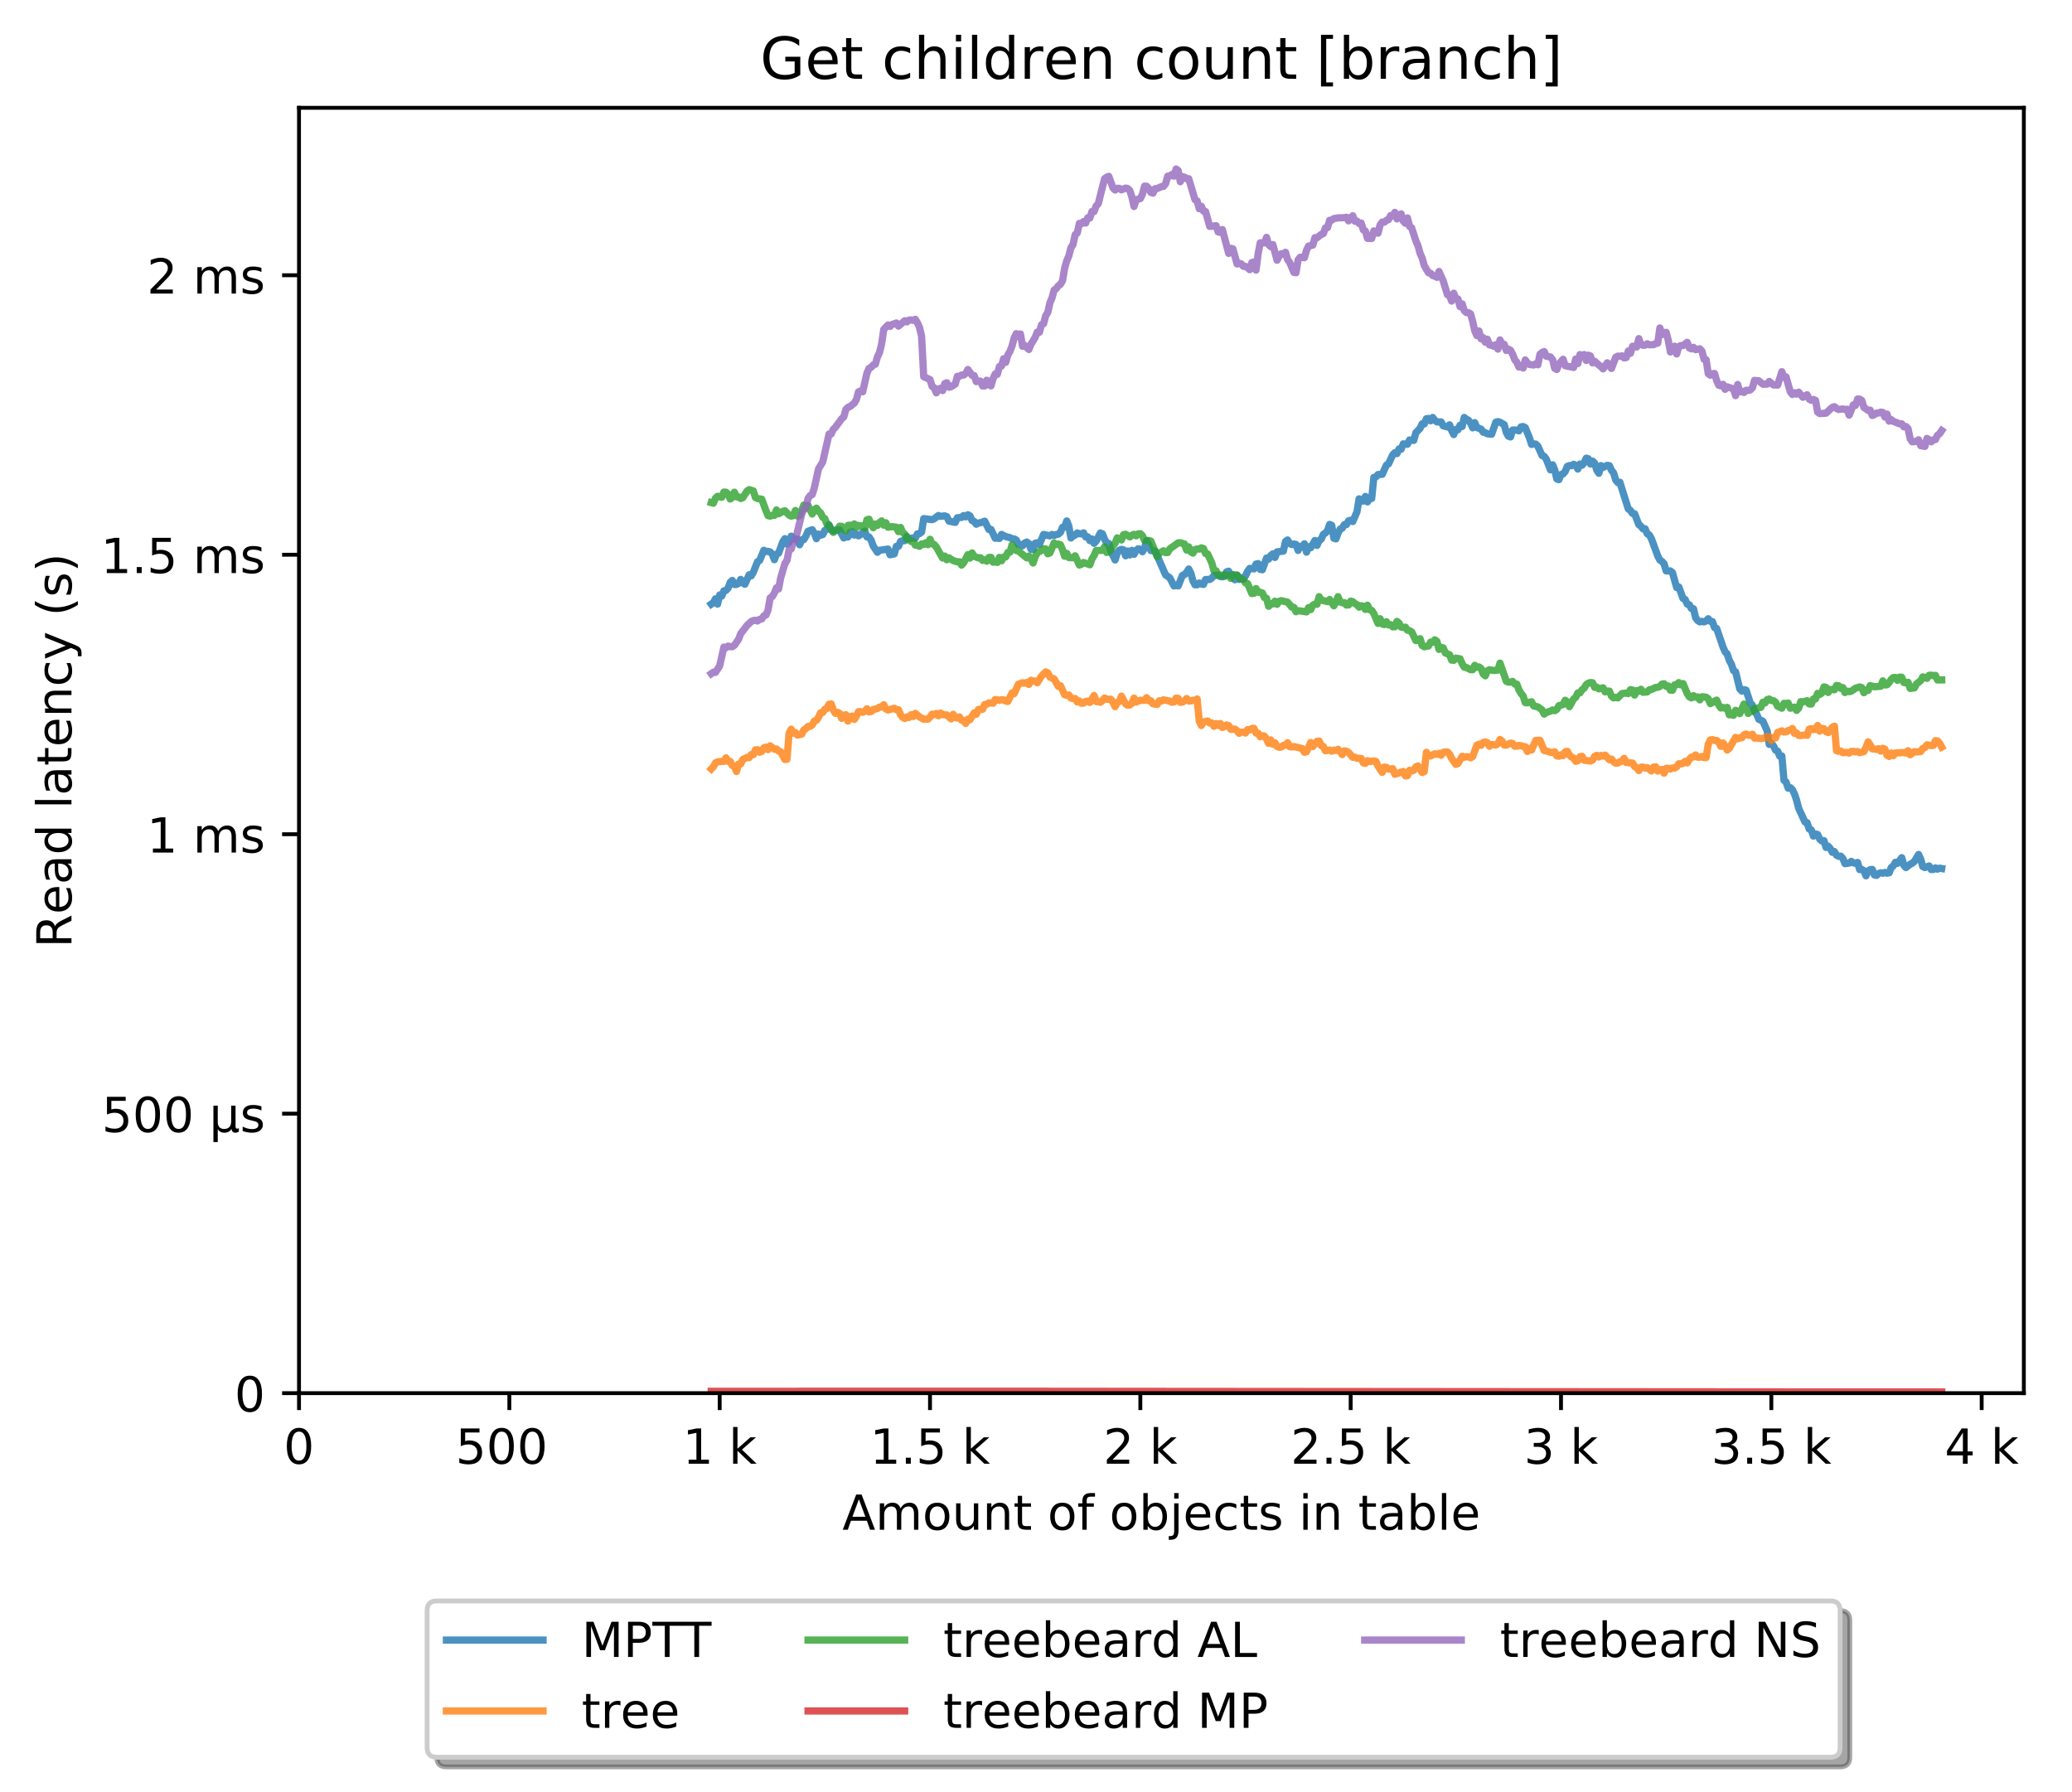 <?xml version="1.0" encoding="utf-8" standalone="no"?>
<!DOCTYPE svg PUBLIC "-//W3C//DTD SVG 1.1//EN"
  "http://www.w3.org/Graphics/SVG/1.1/DTD/svg11.dtd">
<!-- Created with matplotlib (http://matplotlib.org/) -->
<svg height="371pt" version="1.1" viewBox="0 0 429 371" width="429pt" xmlns="http://www.w3.org/2000/svg" xmlns:xlink="http://www.w3.org/1999/xlink">
 <defs>
  <style type="text/css">
*{stroke-linecap:butt;stroke-linejoin:round;}
  </style>
 </defs>
 <g id="figure_1">
  <g id="patch_1">
   <path d="M 0 371.002 
L 429.729 371.002 
L 429.729 0 
L 0 0 
z
" style="fill:#ffffff;"/>
  </g>
  <g id="axes_1">
   <g id="patch_2">
    <path d="M 61.909 288.43 
L 419.029 288.43 
L 419.029 22.318 
L 61.909 22.318 
z
" style="fill:#ffffff;"/>
   </g>
   <g id="matplotlib.axis_1">
    <g id="xtick_1">
     <g id="line2d_1">
      <defs>
       <path d="M 0 0 
L 0 3.5 
" id="m8d9d935a43" style="stroke:#000000;stroke-width:0.8;"/>
      </defs>
      <g>
       <use style="stroke:#000000;stroke-width:0.8;" x="61.909" xlink:href="#m8d9d935a43" y="288.43"/>
      </g>
     </g>
     <g id="text_1">
      <!-- 0 -->
      <defs>
       <path d="M 31.781 66.406 
Q 24.172 66.406 20.328 58.906 
Q 16.5 51.422 16.5 36.375 
Q 16.5 21.391 20.328 13.891 
Q 24.172 6.391 31.781 6.391 
Q 39.453 6.391 43.281 13.891 
Q 47.125 21.391 47.125 36.375 
Q 47.125 51.422 43.281 58.906 
Q 39.453 66.406 31.781 66.406 
z
M 31.781 74.219 
Q 44.047 74.219 50.516 64.516 
Q 56.984 54.828 56.984 36.375 
Q 56.984 17.969 50.516 8.266 
Q 44.047 -1.422 31.781 -1.422 
Q 19.531 -1.422 13.062 8.266 
Q 6.594 17.969 6.594 36.375 
Q 6.594 54.828 13.062 64.516 
Q 19.531 74.219 31.781 74.219 
z
" id="DejaVuSans-30"/>
      </defs>
      <g transform="translate(58.728 303.029)scale(0.1 -0.1)">
       <use xlink:href="#DejaVuSans-30"/>
      </g>
     </g>
    </g>
    <g id="xtick_2">
     <g id="line2d_2">
      <g>
       <use style="stroke:#000000;stroke-width:0.8;" x="105.458" xlink:href="#m8d9d935a43" y="288.43"/>
      </g>
     </g>
     <g id="text_2">
      <!-- 500  -->
      <defs>
       <path d="M 10.797 72.906 
L 49.516 72.906 
L 49.516 64.594 
L 19.828 64.594 
L 19.828 46.734 
Q 21.969 47.469 24.109 47.828 
Q 26.266 48.188 28.422 48.188 
Q 40.625 48.188 47.75 41.5 
Q 54.891 34.812 54.891 23.391 
Q 54.891 11.625 47.562 5.094 
Q 40.234 -1.422 26.906 -1.422 
Q 22.312 -1.422 17.547 -0.641 
Q 12.797 0.141 7.719 1.703 
L 7.719 11.625 
Q 12.109 9.234 16.797 8.062 
Q 21.484 6.891 26.703 6.891 
Q 35.156 6.891 40.078 11.328 
Q 45.016 15.766 45.016 23.391 
Q 45.016 31 40.078 35.438 
Q 35.156 39.891 26.703 39.891 
Q 22.75 39.891 18.812 39.016 
Q 14.891 38.141 10.797 36.281 
z
" id="DejaVuSans-35"/>
       <path id="DejaVuSans-20"/>
      </defs>
      <g transform="translate(94.325 303.029)scale(0.1 -0.1)">
       <use xlink:href="#DejaVuSans-35"/>
       <use x="63.623" xlink:href="#DejaVuSans-30"/>
       <use x="127.246" xlink:href="#DejaVuSans-30"/>
       <use x="190.869" xlink:href="#DejaVuSans-20"/>
      </g>
     </g>
    </g>
    <g id="xtick_3">
     <g id="line2d_3">
      <g>
       <use style="stroke:#000000;stroke-width:0.8;" x="149.007" xlink:href="#m8d9d935a43" y="288.43"/>
      </g>
     </g>
     <g id="text_3">
      <!-- 1 k -->
      <defs>
       <path d="M 12.406 8.297 
L 28.516 8.297 
L 28.516 63.922 
L 10.984 60.406 
L 10.984 69.391 
L 28.422 72.906 
L 38.281 72.906 
L 38.281 8.297 
L 54.391 8.297 
L 54.391 0 
L 12.406 0 
z
" id="DejaVuSans-31"/>
       <path d="M 9.078 75.984 
L 18.109 75.984 
L 18.109 31.109 
L 44.922 54.688 
L 56.391 54.688 
L 27.391 29.109 
L 57.625 0 
L 45.906 0 
L 18.109 26.703 
L 18.109 0 
L 9.078 0 
z
" id="DejaVuSans-6b"/>
      </defs>
      <g transform="translate(141.341 303.029)scale(0.1 -0.1)">
       <use xlink:href="#DejaVuSans-31"/>
       <use x="63.623" xlink:href="#DejaVuSans-20"/>
       <use x="95.41" xlink:href="#DejaVuSans-6b"/>
      </g>
     </g>
    </g>
    <g id="xtick_4">
     <g id="line2d_4">
      <g>
       <use style="stroke:#000000;stroke-width:0.8;" x="192.555" xlink:href="#m8d9d935a43" y="288.43"/>
      </g>
     </g>
     <g id="text_4">
      <!-- 1.5 k -->
      <defs>
       <path d="M 10.688 12.406 
L 21 12.406 
L 21 0 
L 10.688 0 
z
" id="DejaVuSans-2e"/>
      </defs>
      <g transform="translate(180.119 303.029)scale(0.1 -0.1)">
       <use xlink:href="#DejaVuSans-31"/>
       <use x="63.623" xlink:href="#DejaVuSans-2e"/>
       <use x="95.41" xlink:href="#DejaVuSans-35"/>
       <use x="159.033" xlink:href="#DejaVuSans-20"/>
       <use x="190.82" xlink:href="#DejaVuSans-6b"/>
      </g>
     </g>
    </g>
    <g id="xtick_5">
     <g id="line2d_5">
      <g>
       <use style="stroke:#000000;stroke-width:0.8;" x="236.104" xlink:href="#m8d9d935a43" y="288.43"/>
      </g>
     </g>
     <g id="text_5">
      <!-- 2 k -->
      <defs>
       <path d="M 19.188 8.297 
L 53.609 8.297 
L 53.609 0 
L 7.328 0 
L 7.328 8.297 
Q 12.938 14.109 22.625 23.891 
Q 32.328 33.688 34.812 36.531 
Q 39.547 41.844 41.422 45.531 
Q 43.312 49.219 43.312 52.781 
Q 43.312 58.594 39.234 62.25 
Q 35.156 65.922 28.609 65.922 
Q 23.969 65.922 18.812 64.312 
Q 13.672 62.703 7.812 59.422 
L 7.812 69.391 
Q 13.766 71.781 18.938 73 
Q 24.125 74.219 28.422 74.219 
Q 39.75 74.219 46.484 68.547 
Q 53.219 62.891 53.219 53.422 
Q 53.219 48.922 51.531 44.891 
Q 49.859 40.875 45.406 35.406 
Q 44.188 33.984 37.641 27.219 
Q 31.109 20.453 19.188 8.297 
z
" id="DejaVuSans-32"/>
      </defs>
      <g transform="translate(228.438 303.029)scale(0.1 -0.1)">
       <use xlink:href="#DejaVuSans-32"/>
       <use x="63.623" xlink:href="#DejaVuSans-20"/>
       <use x="95.41" xlink:href="#DejaVuSans-6b"/>
      </g>
     </g>
    </g>
    <g id="xtick_6">
     <g id="line2d_6">
      <g>
       <use style="stroke:#000000;stroke-width:0.8;" x="279.652" xlink:href="#m8d9d935a43" y="288.43"/>
      </g>
     </g>
     <g id="text_6">
      <!-- 2.5 k -->
      <g transform="translate(267.216 303.029)scale(0.1 -0.1)">
       <use xlink:href="#DejaVuSans-32"/>
       <use x="63.623" xlink:href="#DejaVuSans-2e"/>
       <use x="95.41" xlink:href="#DejaVuSans-35"/>
       <use x="159.033" xlink:href="#DejaVuSans-20"/>
       <use x="190.82" xlink:href="#DejaVuSans-6b"/>
      </g>
     </g>
    </g>
    <g id="xtick_7">
     <g id="line2d_7">
      <g>
       <use style="stroke:#000000;stroke-width:0.8;" x="323.201" xlink:href="#m8d9d935a43" y="288.43"/>
      </g>
     </g>
     <g id="text_7">
      <!-- 3 k -->
      <defs>
       <path d="M 40.578 39.312 
Q 47.656 37.797 51.625 33 
Q 55.609 28.219 55.609 21.188 
Q 55.609 10.406 48.188 4.484 
Q 40.766 -1.422 27.094 -1.422 
Q 22.516 -1.422 17.656 -0.516 
Q 12.797 0.391 7.625 2.203 
L 7.625 11.719 
Q 11.719 9.328 16.594 8.109 
Q 21.484 6.891 26.812 6.891 
Q 36.078 6.891 40.938 10.547 
Q 45.797 14.203 45.797 21.188 
Q 45.797 27.641 41.281 31.266 
Q 36.766 34.906 28.719 34.906 
L 20.219 34.906 
L 20.219 43.016 
L 29.109 43.016 
Q 36.375 43.016 40.234 45.922 
Q 44.094 48.828 44.094 54.297 
Q 44.094 59.906 40.109 62.906 
Q 36.141 65.922 28.719 65.922 
Q 24.656 65.922 20.016 65.031 
Q 15.375 64.156 9.812 62.312 
L 9.812 71.094 
Q 15.438 72.656 20.344 73.438 
Q 25.25 74.219 29.594 74.219 
Q 40.828 74.219 47.359 69.109 
Q 53.906 64.016 53.906 55.328 
Q 53.906 49.266 50.438 45.094 
Q 46.969 40.922 40.578 39.312 
z
" id="DejaVuSans-33"/>
      </defs>
      <g transform="translate(315.535 303.029)scale(0.1 -0.1)">
       <use xlink:href="#DejaVuSans-33"/>
       <use x="63.623" xlink:href="#DejaVuSans-20"/>
       <use x="95.41" xlink:href="#DejaVuSans-6b"/>
      </g>
     </g>
    </g>
    <g id="xtick_8">
     <g id="line2d_8">
      <g>
       <use style="stroke:#000000;stroke-width:0.8;" x="366.749" xlink:href="#m8d9d935a43" y="288.43"/>
      </g>
     </g>
     <g id="text_8">
      <!-- 3.5 k -->
      <g transform="translate(354.313 303.029)scale(0.1 -0.1)">
       <use xlink:href="#DejaVuSans-33"/>
       <use x="63.623" xlink:href="#DejaVuSans-2e"/>
       <use x="95.41" xlink:href="#DejaVuSans-35"/>
       <use x="159.033" xlink:href="#DejaVuSans-20"/>
       <use x="190.82" xlink:href="#DejaVuSans-6b"/>
      </g>
     </g>
    </g>
    <g id="xtick_9">
     <g id="line2d_9">
      <g>
       <use style="stroke:#000000;stroke-width:0.8;" x="410.298" xlink:href="#m8d9d935a43" y="288.43"/>
      </g>
     </g>
     <g id="text_9">
      <!-- 4 k -->
      <defs>
       <path d="M 37.797 64.312 
L 12.891 25.391 
L 37.797 25.391 
z
M 35.203 72.906 
L 47.609 72.906 
L 47.609 25.391 
L 58.016 25.391 
L 58.016 17.188 
L 47.609 17.188 
L 47.609 0 
L 37.797 0 
L 37.797 17.188 
L 4.891 17.188 
L 4.891 26.703 
z
" id="DejaVuSans-34"/>
      </defs>
      <g transform="translate(402.632 303.029)scale(0.1 -0.1)">
       <use xlink:href="#DejaVuSans-34"/>
       <use x="63.623" xlink:href="#DejaVuSans-20"/>
       <use x="95.41" xlink:href="#DejaVuSans-6b"/>
      </g>
     </g>
    </g>
    <g id="text_10">
     <!-- Amount of objects in table -->
     <defs>
      <path d="M 34.188 63.188 
L 20.797 26.906 
L 47.609 26.906 
z
M 28.609 72.906 
L 39.797 72.906 
L 67.578 0 
L 57.328 0 
L 50.688 18.703 
L 17.828 18.703 
L 11.188 0 
L 0.781 0 
z
" id="DejaVuSans-41"/>
      <path d="M 52 44.188 
Q 55.375 50.25 60.062 53.125 
Q 64.75 56 71.094 56 
Q 79.641 56 84.281 50.016 
Q 88.922 44.047 88.922 33.016 
L 88.922 0 
L 79.891 0 
L 79.891 32.719 
Q 79.891 40.578 77.094 44.375 
Q 74.312 48.188 68.609 48.188 
Q 61.625 48.188 57.562 43.547 
Q 53.516 38.922 53.516 30.906 
L 53.516 0 
L 44.484 0 
L 44.484 32.719 
Q 44.484 40.625 41.703 44.406 
Q 38.922 48.188 33.109 48.188 
Q 26.219 48.188 22.156 43.531 
Q 18.109 38.875 18.109 30.906 
L 18.109 0 
L 9.078 0 
L 9.078 54.688 
L 18.109 54.688 
L 18.109 46.188 
Q 21.188 51.219 25.484 53.609 
Q 29.781 56 35.688 56 
Q 41.656 56 45.828 52.969 
Q 50 49.953 52 44.188 
z
" id="DejaVuSans-6d"/>
      <path d="M 30.609 48.391 
Q 23.391 48.391 19.188 42.75 
Q 14.984 37.109 14.984 27.297 
Q 14.984 17.484 19.156 11.844 
Q 23.344 6.203 30.609 6.203 
Q 37.797 6.203 41.984 11.859 
Q 46.188 17.531 46.188 27.297 
Q 46.188 37.016 41.984 42.703 
Q 37.797 48.391 30.609 48.391 
z
M 30.609 56 
Q 42.328 56 49.016 48.375 
Q 55.719 40.766 55.719 27.297 
Q 55.719 13.875 49.016 6.219 
Q 42.328 -1.422 30.609 -1.422 
Q 18.844 -1.422 12.172 6.219 
Q 5.516 13.875 5.516 27.297 
Q 5.516 40.766 12.172 48.375 
Q 18.844 56 30.609 56 
z
" id="DejaVuSans-6f"/>
      <path d="M 8.5 21.578 
L 8.5 54.688 
L 17.484 54.688 
L 17.484 21.922 
Q 17.484 14.156 20.5 10.266 
Q 23.531 6.391 29.594 6.391 
Q 36.859 6.391 41.078 11.031 
Q 45.312 15.672 45.312 23.688 
L 45.312 54.688 
L 54.297 54.688 
L 54.297 0 
L 45.312 0 
L 45.312 8.406 
Q 42.047 3.422 37.719 1 
Q 33.406 -1.422 27.688 -1.422 
Q 18.266 -1.422 13.375 4.438 
Q 8.5 10.297 8.5 21.578 
z
M 31.109 56 
z
" id="DejaVuSans-75"/>
      <path d="M 54.891 33.016 
L 54.891 0 
L 45.906 0 
L 45.906 32.719 
Q 45.906 40.484 42.875 44.328 
Q 39.844 48.188 33.797 48.188 
Q 26.516 48.188 22.312 43.547 
Q 18.109 38.922 18.109 30.906 
L 18.109 0 
L 9.078 0 
L 9.078 54.688 
L 18.109 54.688 
L 18.109 46.188 
Q 21.344 51.125 25.703 53.562 
Q 30.078 56 35.797 56 
Q 45.219 56 50.047 50.172 
Q 54.891 44.344 54.891 33.016 
z
" id="DejaVuSans-6e"/>
      <path d="M 18.312 70.219 
L 18.312 54.688 
L 36.812 54.688 
L 36.812 47.703 
L 18.312 47.703 
L 18.312 18.016 
Q 18.312 11.328 20.141 9.422 
Q 21.969 7.516 27.594 7.516 
L 36.812 7.516 
L 36.812 0 
L 27.594 0 
Q 17.188 0 13.234 3.875 
Q 9.281 7.766 9.281 18.016 
L 9.281 47.703 
L 2.688 47.703 
L 2.688 54.688 
L 9.281 54.688 
L 9.281 70.219 
z
" id="DejaVuSans-74"/>
      <path d="M 37.109 75.984 
L 37.109 68.5 
L 28.516 68.5 
Q 23.688 68.5 21.797 66.547 
Q 19.922 64.594 19.922 59.516 
L 19.922 54.688 
L 34.719 54.688 
L 34.719 47.703 
L 19.922 47.703 
L 19.922 0 
L 10.891 0 
L 10.891 47.703 
L 2.297 47.703 
L 2.297 54.688 
L 10.891 54.688 
L 10.891 58.5 
Q 10.891 67.625 15.141 71.797 
Q 19.391 75.984 28.609 75.984 
z
" id="DejaVuSans-66"/>
      <path d="M 48.688 27.297 
Q 48.688 37.203 44.609 42.844 
Q 40.531 48.484 33.406 48.484 
Q 26.266 48.484 22.188 42.844 
Q 18.109 37.203 18.109 27.297 
Q 18.109 17.391 22.188 11.75 
Q 26.266 6.109 33.406 6.109 
Q 40.531 6.109 44.609 11.75 
Q 48.688 17.391 48.688 27.297 
z
M 18.109 46.391 
Q 20.953 51.266 25.266 53.625 
Q 29.594 56 35.594 56 
Q 45.562 56 51.781 48.094 
Q 58.016 40.188 58.016 27.297 
Q 58.016 14.406 51.781 6.484 
Q 45.562 -1.422 35.594 -1.422 
Q 29.594 -1.422 25.266 0.953 
Q 20.953 3.328 18.109 8.203 
L 18.109 0 
L 9.078 0 
L 9.078 75.984 
L 18.109 75.984 
z
" id="DejaVuSans-62"/>
      <path d="M 9.422 54.688 
L 18.406 54.688 
L 18.406 -0.984 
Q 18.406 -11.422 14.422 -16.109 
Q 10.453 -20.797 1.609 -20.797 
L -1.812 -20.797 
L -1.812 -13.188 
L 0.594 -13.188 
Q 5.719 -13.188 7.562 -10.812 
Q 9.422 -8.453 9.422 -0.984 
z
M 9.422 75.984 
L 18.406 75.984 
L 18.406 64.594 
L 9.422 64.594 
z
" id="DejaVuSans-6a"/>
      <path d="M 56.203 29.594 
L 56.203 25.203 
L 14.891 25.203 
Q 15.484 15.922 20.484 11.062 
Q 25.484 6.203 34.422 6.203 
Q 39.594 6.203 44.453 7.469 
Q 49.312 8.734 54.109 11.281 
L 54.109 2.781 
Q 49.266 0.734 44.188 -0.344 
Q 39.109 -1.422 33.891 -1.422 
Q 20.797 -1.422 13.156 6.188 
Q 5.516 13.812 5.516 26.812 
Q 5.516 40.234 12.766 48.109 
Q 20.016 56 32.328 56 
Q 43.359 56 49.781 48.891 
Q 56.203 41.797 56.203 29.594 
z
M 47.219 32.234 
Q 47.125 39.594 43.094 43.984 
Q 39.062 48.391 32.422 48.391 
Q 24.906 48.391 20.391 44.141 
Q 15.875 39.891 15.188 32.172 
z
" id="DejaVuSans-65"/>
      <path d="M 48.781 52.594 
L 48.781 44.188 
Q 44.969 46.297 41.141 47.344 
Q 37.312 48.391 33.406 48.391 
Q 24.656 48.391 19.812 42.844 
Q 14.984 37.312 14.984 27.297 
Q 14.984 17.281 19.812 11.734 
Q 24.656 6.203 33.406 6.203 
Q 37.312 6.203 41.141 7.25 
Q 44.969 8.297 48.781 10.406 
L 48.781 2.094 
Q 45.016 0.344 40.984 -0.531 
Q 36.969 -1.422 32.422 -1.422 
Q 20.062 -1.422 12.781 6.344 
Q 5.516 14.109 5.516 27.297 
Q 5.516 40.672 12.859 48.328 
Q 20.219 56 33.016 56 
Q 37.156 56 41.109 55.141 
Q 45.062 54.297 48.781 52.594 
z
" id="DejaVuSans-63"/>
      <path d="M 44.281 53.078 
L 44.281 44.578 
Q 40.484 46.531 36.375 47.5 
Q 32.281 48.484 27.875 48.484 
Q 21.188 48.484 17.844 46.438 
Q 14.5 44.391 14.5 40.281 
Q 14.5 37.156 16.891 35.375 
Q 19.281 33.594 26.516 31.984 
L 29.594 31.297 
Q 39.156 29.25 43.188 25.516 
Q 47.219 21.781 47.219 15.094 
Q 47.219 7.469 41.188 3.016 
Q 35.156 -1.422 24.609 -1.422 
Q 20.219 -1.422 15.453 -0.562 
Q 10.688 0.297 5.422 2 
L 5.422 11.281 
Q 10.406 8.688 15.234 7.391 
Q 20.062 6.109 24.812 6.109 
Q 31.156 6.109 34.562 8.281 
Q 37.984 10.453 37.984 14.406 
Q 37.984 18.062 35.516 20.016 
Q 33.062 21.969 24.703 23.781 
L 21.578 24.516 
Q 13.234 26.266 9.516 29.906 
Q 5.812 33.547 5.812 39.891 
Q 5.812 47.609 11.281 51.797 
Q 16.75 56 26.812 56 
Q 31.781 56 36.172 55.266 
Q 40.578 54.547 44.281 53.078 
z
" id="DejaVuSans-73"/>
      <path d="M 9.422 54.688 
L 18.406 54.688 
L 18.406 0 
L 9.422 0 
z
M 9.422 75.984 
L 18.406 75.984 
L 18.406 64.594 
L 9.422 64.594 
z
" id="DejaVuSans-69"/>
      <path d="M 34.281 27.484 
Q 23.391 27.484 19.188 25 
Q 14.984 22.516 14.984 16.5 
Q 14.984 11.719 18.141 8.906 
Q 21.297 6.109 26.703 6.109 
Q 34.188 6.109 38.703 11.406 
Q 43.219 16.703 43.219 25.484 
L 43.219 27.484 
z
M 52.203 31.203 
L 52.203 0 
L 43.219 0 
L 43.219 8.297 
Q 40.141 3.328 35.547 0.953 
Q 30.953 -1.422 24.312 -1.422 
Q 15.922 -1.422 10.953 3.297 
Q 6 8.016 6 15.922 
Q 6 25.141 12.172 29.828 
Q 18.359 34.516 30.609 34.516 
L 43.219 34.516 
L 43.219 35.406 
Q 43.219 41.609 39.141 45 
Q 35.062 48.391 27.688 48.391 
Q 23 48.391 18.547 47.266 
Q 14.109 46.141 10.016 43.891 
L 10.016 52.203 
Q 14.938 54.109 19.578 55.047 
Q 24.219 56 28.609 56 
Q 40.484 56 46.344 49.844 
Q 52.203 43.703 52.203 31.203 
z
" id="DejaVuSans-61"/>
      <path d="M 9.422 75.984 
L 18.406 75.984 
L 18.406 0 
L 9.422 0 
z
" id="DejaVuSans-6c"/>
     </defs>
     <g transform="translate(174.411 316.707)scale(0.1 -0.1)">
      <use xlink:href="#DejaVuSans-41"/>
      <use x="68.408" xlink:href="#DejaVuSans-6d"/>
      <use x="165.82" xlink:href="#DejaVuSans-6f"/>
      <use x="227.002" xlink:href="#DejaVuSans-75"/>
      <use x="290.381" xlink:href="#DejaVuSans-6e"/>
      <use x="353.76" xlink:href="#DejaVuSans-74"/>
      <use x="392.969" xlink:href="#DejaVuSans-20"/>
      <use x="424.756" xlink:href="#DejaVuSans-6f"/>
      <use x="485.938" xlink:href="#DejaVuSans-66"/>
      <use x="521.143" xlink:href="#DejaVuSans-20"/>
      <use x="552.93" xlink:href="#DejaVuSans-6f"/>
      <use x="614.111" xlink:href="#DejaVuSans-62"/>
      <use x="677.588" xlink:href="#DejaVuSans-6a"/>
      <use x="705.371" xlink:href="#DejaVuSans-65"/>
      <use x="766.895" xlink:href="#DejaVuSans-63"/>
      <use x="821.875" xlink:href="#DejaVuSans-74"/>
      <use x="861.084" xlink:href="#DejaVuSans-73"/>
      <use x="913.184" xlink:href="#DejaVuSans-20"/>
      <use x="944.971" xlink:href="#DejaVuSans-69"/>
      <use x="972.754" xlink:href="#DejaVuSans-6e"/>
      <use x="1036.133" xlink:href="#DejaVuSans-20"/>
      <use x="1067.92" xlink:href="#DejaVuSans-74"/>
      <use x="1107.129" xlink:href="#DejaVuSans-61"/>
      <use x="1168.408" xlink:href="#DejaVuSans-62"/>
      <use x="1231.885" xlink:href="#DejaVuSans-6c"/>
      <use x="1259.668" xlink:href="#DejaVuSans-65"/>
     </g>
    </g>
   </g>
   <g id="matplotlib.axis_2">
    <g id="ytick_1">
     <g id="line2d_10">
      <defs>
       <path d="M 0 0 
L -3.5 0 
" id="mbdd89f9eb0" style="stroke:#000000;stroke-width:0.8;"/>
      </defs>
      <g>
       <use style="stroke:#000000;stroke-width:0.8;" x="61.909" xlink:href="#mbdd89f9eb0" y="288.43"/>
      </g>
     </g>
     <g id="text_11">
      <!-- 0 -->
      <g transform="translate(48.547 292.229)scale(0.1 -0.1)">
       <use xlink:href="#DejaVuSans-30"/>
      </g>
     </g>
    </g>
    <g id="ytick_2">
     <g id="line2d_11">
      <g>
       <use style="stroke:#000000;stroke-width:0.8;" x="61.909" xlink:href="#mbdd89f9eb0" y="230.567"/>
      </g>
     </g>
     <g id="text_12">
      <!-- 500 µs -->
      <defs>
       <path d="M 8.5 -20.797 
L 8.5 54.688 
L 17.484 54.688 
L 17.484 20.703 
Q 17.484 13.625 20.844 10 
Q 24.219 6.391 30.812 6.391 
Q 38.031 6.391 41.672 10.484 
Q 45.312 14.594 45.312 22.797 
L 45.312 54.688 
L 54.297 54.688 
L 54.297 12.594 
Q 54.297 9.672 55.141 8.281 
Q 56 6.891 57.812 6.891 
Q 58.25 6.891 59.031 7.156 
Q 59.812 7.422 61.188 8.016 
L 61.188 0.781 
Q 59.188 -0.344 57.391 -0.875 
Q 55.609 -1.422 53.906 -1.422 
Q 50.531 -1.422 48.531 0.484 
Q 46.531 2.391 45.797 6.297 
Q 43.359 2.438 39.812 0.5 
Q 36.281 -1.422 31.5 -1.422 
Q 26.516 -1.422 23.016 0.484 
Q 19.531 2.391 17.484 6.203 
L 17.484 -20.797 
z
" id="DejaVuSans-b5"/>
      </defs>
      <g transform="translate(21.072 234.367)scale(0.1 -0.1)">
       <use xlink:href="#DejaVuSans-35"/>
       <use x="63.623" xlink:href="#DejaVuSans-30"/>
       <use x="127.246" xlink:href="#DejaVuSans-30"/>
       <use x="190.869" xlink:href="#DejaVuSans-20"/>
       <use x="222.656" xlink:href="#DejaVuSans-b5"/>
       <use x="286.279" xlink:href="#DejaVuSans-73"/>
      </g>
     </g>
    </g>
    <g id="ytick_3">
     <g id="line2d_12">
      <g>
       <use style="stroke:#000000;stroke-width:0.8;" x="61.909" xlink:href="#mbdd89f9eb0" y="172.705"/>
      </g>
     </g>
     <g id="text_13">
      <!-- 1 ms -->
      <g transform="translate(30.419 176.504)scale(0.1 -0.1)">
       <use xlink:href="#DejaVuSans-31"/>
       <use x="63.623" xlink:href="#DejaVuSans-20"/>
       <use x="95.41" xlink:href="#DejaVuSans-6d"/>
       <use x="192.822" xlink:href="#DejaVuSans-73"/>
      </g>
     </g>
    </g>
    <g id="ytick_4">
     <g id="line2d_13">
      <g>
       <use style="stroke:#000000;stroke-width:0.8;" x="61.909" xlink:href="#mbdd89f9eb0" y="114.842"/>
      </g>
     </g>
     <g id="text_14">
      <!-- 1.5 ms -->
      <g transform="translate(20.878 118.641)scale(0.1 -0.1)">
       <use xlink:href="#DejaVuSans-31"/>
       <use x="63.623" xlink:href="#DejaVuSans-2e"/>
       <use x="95.41" xlink:href="#DejaVuSans-35"/>
       <use x="159.033" xlink:href="#DejaVuSans-20"/>
       <use x="190.82" xlink:href="#DejaVuSans-6d"/>
       <use x="288.232" xlink:href="#DejaVuSans-73"/>
      </g>
     </g>
    </g>
    <g id="ytick_5">
     <g id="line2d_14">
      <g>
       <use style="stroke:#000000;stroke-width:0.8;" x="61.909" xlink:href="#mbdd89f9eb0" y="56.979"/>
      </g>
     </g>
     <g id="text_15">
      <!-- 2 ms -->
      <g transform="translate(30.419 60.779)scale(0.1 -0.1)">
       <use xlink:href="#DejaVuSans-32"/>
       <use x="63.623" xlink:href="#DejaVuSans-20"/>
       <use x="95.41" xlink:href="#DejaVuSans-6d"/>
       <use x="192.822" xlink:href="#DejaVuSans-73"/>
      </g>
     </g>
    </g>
    <g id="text_16">
     <!-- Read latency (s) -->
     <defs>
      <path d="M 44.391 34.188 
Q 47.562 33.109 50.562 29.594 
Q 53.562 26.078 56.594 19.922 
L 66.609 0 
L 56 0 
L 46.688 18.703 
Q 43.062 26.031 39.672 28.422 
Q 36.281 30.812 30.422 30.812 
L 19.672 30.812 
L 19.672 0 
L 9.812 0 
L 9.812 72.906 
L 32.078 72.906 
Q 44.578 72.906 50.734 67.672 
Q 56.891 62.453 56.891 51.906 
Q 56.891 45.016 53.688 40.469 
Q 50.484 35.938 44.391 34.188 
z
M 19.672 64.797 
L 19.672 38.922 
L 32.078 38.922 
Q 39.203 38.922 42.844 42.219 
Q 46.484 45.516 46.484 51.906 
Q 46.484 58.297 42.844 61.547 
Q 39.203 64.797 32.078 64.797 
z
" id="DejaVuSans-52"/>
      <path d="M 45.406 46.391 
L 45.406 75.984 
L 54.391 75.984 
L 54.391 0 
L 45.406 0 
L 45.406 8.203 
Q 42.578 3.328 38.25 0.953 
Q 33.938 -1.422 27.875 -1.422 
Q 17.969 -1.422 11.734 6.484 
Q 5.516 14.406 5.516 27.297 
Q 5.516 40.188 11.734 48.094 
Q 17.969 56 27.875 56 
Q 33.938 56 38.25 53.625 
Q 42.578 51.266 45.406 46.391 
z
M 14.797 27.297 
Q 14.797 17.391 18.875 11.75 
Q 22.953 6.109 30.078 6.109 
Q 37.203 6.109 41.297 11.75 
Q 45.406 17.391 45.406 27.297 
Q 45.406 37.203 41.297 42.844 
Q 37.203 48.484 30.078 48.484 
Q 22.953 48.484 18.875 42.844 
Q 14.797 37.203 14.797 27.297 
z
" id="DejaVuSans-64"/>
      <path d="M 32.172 -5.078 
Q 28.375 -14.844 24.75 -17.812 
Q 21.141 -20.797 15.094 -20.797 
L 7.906 -20.797 
L 7.906 -13.281 
L 13.188 -13.281 
Q 16.891 -13.281 18.938 -11.516 
Q 21 -9.766 23.484 -3.219 
L 25.094 0.875 
L 2.984 54.688 
L 12.5 54.688 
L 29.594 11.922 
L 46.688 54.688 
L 56.203 54.688 
z
" id="DejaVuSans-79"/>
      <path d="M 31 75.875 
Q 24.469 64.656 21.281 53.656 
Q 18.109 42.672 18.109 31.391 
Q 18.109 20.125 21.312 9.062 
Q 24.516 -2 31 -13.188 
L 23.188 -13.188 
Q 15.875 -1.703 12.234 9.375 
Q 8.594 20.453 8.594 31.391 
Q 8.594 42.281 12.203 53.312 
Q 15.828 64.359 23.188 75.875 
z
" id="DejaVuSans-28"/>
      <path d="M 8.016 75.875 
L 15.828 75.875 
Q 23.141 64.359 26.781 53.312 
Q 30.422 42.281 30.422 31.391 
Q 30.422 20.453 26.781 9.375 
Q 23.141 -1.703 15.828 -13.188 
L 8.016 -13.188 
Q 14.5 -2 17.703 9.062 
Q 20.906 20.125 20.906 31.391 
Q 20.906 42.672 17.703 53.656 
Q 14.5 64.656 8.016 75.875 
z
" id="DejaVuSans-29"/>
     </defs>
     <g transform="translate(14.798 196.212)rotate(-90)scale(0.1 -0.1)">
      <use xlink:href="#DejaVuSans-52"/>
      <use x="69.42" xlink:href="#DejaVuSans-65"/>
      <use x="130.943" xlink:href="#DejaVuSans-61"/>
      <use x="192.223" xlink:href="#DejaVuSans-64"/>
      <use x="255.699" xlink:href="#DejaVuSans-20"/>
      <use x="287.486" xlink:href="#DejaVuSans-6c"/>
      <use x="315.27" xlink:href="#DejaVuSans-61"/>
      <use x="376.549" xlink:href="#DejaVuSans-74"/>
      <use x="415.758" xlink:href="#DejaVuSans-65"/>
      <use x="477.281" xlink:href="#DejaVuSans-6e"/>
      <use x="540.66" xlink:href="#DejaVuSans-63"/>
      <use x="595.641" xlink:href="#DejaVuSans-79"/>
      <use x="654.82" xlink:href="#DejaVuSans-20"/>
      <use x="686.607" xlink:href="#DejaVuSans-28"/>
      <use x="725.621" xlink:href="#DejaVuSans-73"/>
      <use x="777.721" xlink:href="#DejaVuSans-29"/>
     </g>
    </g>
   </g>
   <g id="line2d_15">
    <path clip-path="url(#pa797a914ce)" d="M 147.265 125.07 
L 147.7 124.759 
L 148.136 123.973 
L 148.571 125.065 
L 149.007 123.172 
L 149.442 123.409 
L 149.877 122.317 
L 150.313 122.218 
L 150.748 121.77 
L 151.184 120.565 
L 151.619 120.171 
L 152.055 121.011 
L 152.49 120.998 
L 152.926 120.762 
L 153.361 119.952 
L 153.797 120.698 
L 154.232 120.95 
L 155.103 119.002 
L 155.539 119.22 
L 155.974 118.465 
L 156.845 116.293 
L 157.281 116.03 
L 158.152 113.932 
L 158.587 114.176 
L 159.023 114.14 
L 159.458 114.274 
L 159.894 114.701 
L 160.329 115.868 
L 160.765 114.729 
L 161.2 114.522 
L 162.071 112.185 
L 162.507 111.519 
L 162.942 112.652 
L 163.378 112.297 
L 163.813 111.003 
L 164.684 111.69 
L 165.119 111.619 
L 165.555 112.784 
L 165.99 111.759 
L 166.426 111.724 
L 166.861 110.982 
L 167.297 109.985 
L 168.168 109.676 
L 168.603 110.387 
L 169.039 111.528 
L 169.474 110.578 
L 169.91 110.794 
L 170.345 110.674 
L 170.781 109.809 
L 171.216 109.585 
L 171.652 108.653 
L 172.087 109.702 
L 172.523 109.899 
L 172.958 109.849 
L 173.394 109.669 
L 173.829 109.733 
L 174.7 111.372 
L 175.136 111.152 
L 175.571 111.176 
L 176.007 110.218 
L 176.442 110.093 
L 176.878 110.784 
L 177.313 110.592 
L 177.749 110.941 
L 178.184 110.695 
L 178.62 110.239 
L 179.055 109.968 
L 179.49 111.155 
L 179.926 111.163 
L 180.361 111.826 
L 180.797 113.029 
L 181.668 114.34 
L 182.103 113.932 
L 183.845 113.67 
L 184.281 114.859 
L 185.152 114.683 
L 185.587 113.108 
L 186.023 113.116 
L 186.458 112.087 
L 186.894 111.93 
L 187.329 111.938 
L 187.765 111.065 
L 188.2 111.513 
L 189.071 111.362 
L 189.507 111.42 
L 189.942 110.524 
L 190.378 110.488 
L 190.813 110.159 
L 191.249 107.375 
L 192.991 107.579 
L 193.426 107.401 
L 194.297 106.725 
L 194.732 106.9 
L 195.603 106.797 
L 196.039 106.962 
L 196.474 107.886 
L 197.781 108.156 
L 198.216 107.186 
L 199.087 107.119 
L 199.523 106.733 
L 199.958 107.008 
L 200.394 106.569 
L 200.829 106.809 
L 201.265 107.776 
L 201.7 107.95 
L 202.136 108.526 
L 202.571 108.278 
L 203.007 108.225 
L 203.878 107.898 
L 204.749 109.627 
L 205.184 109.613 
L 206.055 111.439 
L 206.491 111.397 
L 206.926 111.477 
L 207.362 110.642 
L 208.233 111.092 
L 209.104 111.307 
L 209.539 111.529 
L 209.974 111.566 
L 210.41 111.787 
L 210.845 112.677 
L 211.281 112.736 
L 211.716 113.003 
L 212.152 112.419 
L 212.587 112.216 
L 213.023 112.531 
L 213.458 113.705 
L 213.894 113.775 
L 214.329 112.463 
L 214.765 112.373 
L 215.2 112.72 
L 216.071 110.648 
L 217.378 110.951 
L 217.813 110.636 
L 218.249 110.884 
L 218.684 110.658 
L 219.12 110.603 
L 219.555 110.218 
L 219.991 109.164 
L 220.426 109.124 
L 220.862 107.845 
L 221.297 108.917 
L 221.733 111.382 
L 222.168 110.97 
L 222.604 110.79 
L 223.039 110.337 
L 223.475 110.496 
L 223.91 110.536 
L 224.346 110.312 
L 224.781 111.162 
L 225.216 111.145 
L 225.652 111.921 
L 226.087 111.578 
L 226.523 112.488 
L 226.958 112.019 
L 227.829 110.345 
L 228.265 110.525 
L 228.7 111.65 
L 229.136 112.391 
L 229.571 112.515 
L 230.007 114.134 
L 230.878 115.935 
L 231.313 114.521 
L 231.749 113.891 
L 232.184 113.742 
L 232.62 113.837 
L 233.055 115.069 
L 233.491 114.08 
L 233.926 114.891 
L 234.362 113.946 
L 234.797 114.761 
L 235.233 113.945 
L 235.668 113.62 
L 236.104 113.726 
L 236.539 114.226 
L 236.975 113.494 
L 237.41 111.94 
L 237.846 112.732 
L 238.281 113.982 
L 239.152 114.055 
L 241.329 119.023 
L 242.2 119.628 
L 243.071 121.311 
L 243.507 121.2 
L 243.942 121.309 
L 244.813 119.129 
L 245.249 118.963 
L 245.684 118.494 
L 246.12 117.807 
L 246.555 118.645 
L 246.991 120.239 
L 247.426 121.069 
L 247.862 121.07 
L 248.297 120.7 
L 248.733 120.918 
L 249.168 121.002 
L 249.604 119.976 
L 250.475 119.97 
L 250.91 119.664 
L 251.346 119.165 
L 252.217 119.061 
L 252.652 119.375 
L 253.088 119.42 
L 253.523 119.333 
L 253.959 118.392 
L 254.394 118.259 
L 254.83 119.194 
L 255.265 119 
L 255.7 120.033 
L 256.136 119.098 
L 256.571 119.964 
L 257.007 119.595 
L 257.442 119.903 
L 257.878 119.217 
L 258.313 118.282 
L 258.749 117.675 
L 259.62 117.784 
L 260.055 116.779 
L 260.491 116.675 
L 260.926 117.876 
L 261.362 117.957 
L 262.233 115.531 
L 262.668 115.753 
L 263.104 115.013 
L 263.539 114.666 
L 263.975 115.409 
L 264.41 114.255 
L 265.717 114.096 
L 266.152 112.098 
L 266.588 111.789 
L 267.023 112.525 
L 267.459 112.742 
L 267.894 112.631 
L 268.33 112.718 
L 268.765 113.952 
L 269.201 113.113 
L 269.636 113.181 
L 270.072 112.584 
L 270.507 114.317 
L 270.942 113.176 
L 271.378 113.4 
L 272.249 111.894 
L 272.684 112.918 
L 273.12 111.928 
L 273.555 111.623 
L 273.991 110.63 
L 274.426 110.349 
L 274.862 109.862 
L 275.297 108.57 
L 275.733 108.764 
L 276.168 111.43 
L 276.604 111.564 
L 277.039 110.373 
L 277.475 109.536 
L 277.91 109.343 
L 278.346 108.597 
L 278.781 108.601 
L 279.217 107.823 
L 279.652 107.693 
L 280.088 107.977 
L 280.959 105.947 
L 281.394 103.272 
L 281.83 103.744 
L 282.265 103.729 
L 282.701 102.774 
L 283.136 103.905 
L 283.572 103.174 
L 284.007 103.196 
L 284.443 98.84 
L 284.878 98.741 
L 285.314 98.244 
L 286.184 98.204 
L 287.055 96.288 
L 287.491 96.026 
L 288.362 94.16 
L 288.797 93.72 
L 289.233 93.915 
L 289.668 92.941 
L 290.104 92.994 
L 290.539 91.891 
L 291.41 91.971 
L 291.846 91.084 
L 292.717 91.169 
L 293.152 89.582 
L 294.023 88.683 
L 294.459 87.733 
L 294.894 87.773 
L 295.33 86.689 
L 295.765 86.636 
L 296.201 87.113 
L 296.636 86.431 
L 297.072 87.01 
L 297.507 87.344 
L 298.378 87.358 
L 298.814 88.163 
L 299.685 88.394 
L 300.12 87.953 
L 300.556 89.123 
L 300.991 89.969 
L 301.426 88.914 
L 301.862 88.985 
L 302.297 88.035 
L 302.733 88.299 
L 303.168 86.426 
L 303.604 86.797 
L 304.039 86.986 
L 304.475 87.599 
L 304.91 88.576 
L 305.346 87.497 
L 305.781 88.519 
L 306.652 88.839 
L 307.088 89.469 
L 307.523 89.565 
L 307.959 89.818 
L 308.83 89.905 
L 309.701 87.416 
L 310.136 87.29 
L 310.572 87.425 
L 311.443 87.914 
L 311.878 89.556 
L 312.314 90.305 
L 312.749 90.46 
L 313.185 89.033 
L 314.056 89.032 
L 314.491 89.199 
L 314.927 88.37 
L 315.362 88.307 
L 315.798 88.531 
L 316.668 90.641 
L 317.104 92.01 
L 317.539 91.891 
L 317.975 91.941 
L 318.41 92.376 
L 319.281 94.316 
L 319.717 94.469 
L 320.152 95.073 
L 321.023 97.275 
L 321.459 96.225 
L 321.894 97.24 
L 322.33 99.149 
L 322.765 99.308 
L 323.201 98.235 
L 323.636 98.11 
L 324.072 97.602 
L 324.507 96.56 
L 324.943 96.385 
L 325.378 96.412 
L 325.814 96.122 
L 326.249 96.339 
L 326.685 97.11 
L 327.12 96.072 
L 327.556 96.314 
L 327.991 95.791 
L 328.427 94.858 
L 328.862 94.985 
L 329.298 96.065 
L 329.733 95.47 
L 330.169 95.877 
L 330.604 97.342 
L 331.04 97.982 
L 331.475 96.392 
L 331.91 96.783 
L 332.781 96.332 
L 333.217 96.407 
L 333.652 97.357 
L 334.088 97.91 
L 334.523 99.361 
L 334.959 99.906 
L 335.394 99.838 
L 336.265 102.65 
L 337.136 105.371 
L 337.572 105.676 
L 338.007 106.298 
L 338.443 106.368 
L 339.314 108.62 
L 339.749 108.928 
L 340.185 109.495 
L 340.62 109.474 
L 341.056 110.505 
L 341.491 110.759 
L 341.927 111.547 
L 343.233 115.1 
L 343.669 115.954 
L 344.104 116.236 
L 344.54 116.705 
L 344.975 118.201 
L 345.846 118.198 
L 346.281 118.563 
L 347.152 121.647 
L 347.588 121.509 
L 348.459 123.888 
L 348.894 124.093 
L 349.33 125.067 
L 349.765 125.208 
L 350.201 125.981 
L 350.636 126.036 
L 351.072 127.91 
L 351.507 128.472 
L 351.943 128.752 
L 352.378 128.647 
L 352.814 128.748 
L 353.249 128.553 
L 353.685 128.097 
L 354.12 128.634 
L 354.556 128.693 
L 354.991 129.933 
L 355.427 130.109 
L 356.733 133.927 
L 357.169 134.937 
L 357.604 135.388 
L 358.04 136.7 
L 358.475 137.489 
L 358.911 138.827 
L 359.346 139.097 
L 360.217 142.633 
L 360.653 143.082 
L 361.088 142.777 
L 361.523 142.884 
L 362.394 145.555 
L 362.83 145.973 
L 363.265 147.185 
L 363.701 147.8 
L 364.136 148.897 
L 365.007 149.325 
L 365.878 151.282 
L 366.314 154.107 
L 366.749 153.917 
L 367.185 154.412 
L 367.62 155.308 
L 368.056 155.52 
L 368.491 156.55 
L 368.927 156.504 
L 369.362 161.533 
L 369.798 161.905 
L 370.233 163.178 
L 370.669 163.074 
L 371.104 163.479 
L 371.54 164.371 
L 371.975 165.645 
L 372.411 167.356 
L 373.717 170.176 
L 374.153 170.321 
L 374.588 171.625 
L 375.024 171.823 
L 375.459 173.101 
L 375.895 172.649 
L 376.33 172.758 
L 376.765 173.732 
L 377.201 174.113 
L 377.636 174.031 
L 378.072 175.449 
L 378.507 175.185 
L 378.943 175.659 
L 379.378 176.459 
L 379.814 176.297 
L 380.249 177.048 
L 380.685 177.281 
L 381.12 177.251 
L 381.556 177.708 
L 381.991 178.798 
L 382.862 178.686 
L 383.298 178.325 
L 383.733 178.64 
L 384.169 178.727 
L 384.604 178.551 
L 385.04 180.04 
L 385.475 179.996 
L 385.911 180.26 
L 386.346 181.318 
L 386.782 180.339 
L 387.217 180.032 
L 387.653 180.004 
L 388.088 181.142 
L 388.524 181.234 
L 388.959 180.848 
L 389.395 180.697 
L 389.83 180.789 
L 390.266 180.622 
L 390.701 180.782 
L 391.137 180.701 
L 391.572 179.617 
L 392.007 179.263 
L 392.443 178.52 
L 392.878 178.737 
L 393.749 177.565 
L 394.185 179.141 
L 394.62 179.615 
L 395.491 178.928 
L 395.927 178.721 
L 396.362 178.345 
L 397.233 176.899 
L 397.669 177.851 
L 398.104 179.414 
L 398.54 179.609 
L 399.411 179.275 
L 399.846 180.02 
L 400.282 180.012 
L 400.717 179.676 
L 401.153 179.939 
L 401.588 179.734 
L 402.024 179.813 
L 402.024 179.813 
" style="fill:none;opacity:0.8;stroke:#1f77b4;stroke-linecap:square;stroke-width:1.5;"/>
   </g>
   <g id="line2d_16">
    <path clip-path="url(#pa797a914ce)" d="M 147.265 159.193 
L 147.7 158.736 
L 148.136 157.948 
L 148.571 157.735 
L 149.442 157.621 
L 149.877 157.631 
L 150.313 156.899 
L 150.748 157.632 
L 151.184 157.637 
L 151.619 158.476 
L 152.055 158.645 
L 152.49 159.73 
L 152.926 158.18 
L 153.361 158.158 
L 153.797 157.225 
L 154.668 156.816 
L 155.103 156.865 
L 155.539 156.222 
L 155.974 156.236 
L 156.41 155.252 
L 156.845 155.215 
L 157.281 155.746 
L 157.716 155.558 
L 158.152 154.818 
L 158.587 154.683 
L 159.023 155.194 
L 159.458 154.412 
L 160.329 155.117 
L 160.765 155.061 
L 161.2 155.485 
L 161.636 155.635 
L 162.507 157.241 
L 162.942 157.186 
L 163.378 151.82 
L 163.813 150.963 
L 164.249 151.781 
L 164.684 151.665 
L 165.119 152.187 
L 165.99 151.987 
L 166.426 151.124 
L 166.861 150.843 
L 167.297 150.405 
L 167.732 150.375 
L 168.168 150.087 
L 168.603 149.28 
L 169.039 149.137 
L 169.474 148.5 
L 169.91 147.56 
L 170.345 147.507 
L 170.781 146.826 
L 171.216 146.704 
L 171.652 145.792 
L 172.087 145.732 
L 172.523 146.936 
L 172.958 147.687 
L 173.394 147.465 
L 173.829 147.684 
L 174.265 148.719 
L 174.7 148.064 
L 175.136 147.975 
L 175.571 149.295 
L 176.007 148.383 
L 176.442 148.247 
L 176.878 148.937 
L 177.313 148.278 
L 177.749 147.337 
L 178.184 147.334 
L 178.62 147.469 
L 179.055 147.274 
L 179.49 146.743 
L 179.926 147.394 
L 180.361 147.314 
L 180.797 146.9 
L 181.668 146.69 
L 182.103 146.384 
L 182.539 146.38 
L 182.974 145.902 
L 183.41 146.766 
L 183.845 146.996 
L 185.152 146.626 
L 185.587 146.929 
L 186.023 146.925 
L 186.458 147.984 
L 186.894 148.524 
L 187.329 148.752 
L 187.765 148.435 
L 188.2 148.543 
L 188.636 147.976 
L 189.071 148.339 
L 189.507 147.688 
L 190.378 148.425 
L 191.249 148.897 
L 192.12 148.883 
L 192.555 148.467 
L 192.991 147.863 
L 193.426 147.957 
L 193.862 147.71 
L 194.297 148.188 
L 194.732 147.62 
L 195.168 147.953 
L 196.039 148.017 
L 196.91 148.827 
L 197.345 147.888 
L 197.781 148.551 
L 198.216 148.645 
L 198.652 148.422 
L 199.087 149.111 
L 199.523 149.182 
L 199.958 149.77 
L 200.394 148.894 
L 200.829 149.011 
L 201.7 147.573 
L 202.136 147.879 
L 202.571 146.881 
L 203.442 146.843 
L 203.878 145.866 
L 204.313 145.783 
L 204.749 145.52 
L 205.62 145.587 
L 206.055 144.825 
L 206.926 144.979 
L 207.362 144.859 
L 207.797 144.9 
L 208.233 145.14 
L 208.668 145.216 
L 209.539 143.445 
L 209.974 143.619 
L 210.845 141.657 
L 211.716 141.346 
L 212.152 141.445 
L 212.587 141.295 
L 213.023 141.702 
L 213.458 140.83 
L 213.894 140.999 
L 214.329 140.995 
L 214.765 141.357 
L 215.636 139.966 
L 216.507 139.105 
L 216.942 139.3 
L 217.378 140.182 
L 218.249 140.569 
L 219.12 142.106 
L 219.555 141.947 
L 220.426 143.832 
L 220.862 143.951 
L 221.297 143.88 
L 221.733 144.509 
L 222.168 144.632 
L 222.604 144.622 
L 223.039 145.317 
L 223.475 145.119 
L 223.91 145.594 
L 224.346 145.561 
L 224.781 145.214 
L 225.216 145.163 
L 225.652 145.431 
L 226.523 144.002 
L 226.958 145.24 
L 227.394 145.253 
L 227.829 145.385 
L 228.265 145.057 
L 228.7 144.515 
L 229.136 144.765 
L 230.007 144.777 
L 230.442 145.414 
L 230.878 146.299 
L 231.313 145.431 
L 231.749 145.252 
L 232.184 144.127 
L 233.055 145.738 
L 233.491 146 
L 233.926 145.95 
L 234.362 145.604 
L 234.797 144.535 
L 235.233 145.339 
L 236.104 144.97 
L 236.975 145.001 
L 237.41 144.441 
L 237.846 145.079 
L 238.281 145.081 
L 238.717 145.71 
L 239.588 145.847 
L 240.023 145.072 
L 240.458 145.148 
L 240.894 144.89 
L 242.2 145.156 
L 242.636 145.39 
L 243.071 145.322 
L 243.507 144.521 
L 243.942 144.591 
L 244.378 145.406 
L 244.813 145.344 
L 245.249 145.11 
L 245.684 144.622 
L 246.12 145.128 
L 246.555 145.13 
L 246.991 144.964 
L 247.426 144.991 
L 247.862 144.708 
L 248.297 149.303 
L 248.733 150.206 
L 249.168 149.469 
L 250.039 149.261 
L 250.475 149.686 
L 250.91 149.671 
L 251.346 150.364 
L 251.781 149.798 
L 252.217 150.207 
L 252.652 149.796 
L 253.088 150.608 
L 253.523 150.427 
L 253.959 150.088 
L 254.394 150.221 
L 254.83 150.983 
L 255.7 150.947 
L 256.136 151.287 
L 256.571 151.816 
L 257.007 151.568 
L 257.442 151.561 
L 257.878 151.759 
L 258.313 151.058 
L 258.749 151.108 
L 259.184 150.835 
L 259.62 150.788 
L 260.055 151.764 
L 260.491 151.801 
L 260.926 152.526 
L 261.362 152.311 
L 261.797 152.388 
L 262.233 153.025 
L 262.668 153.915 
L 263.104 153.183 
L 263.539 154.09 
L 263.975 153.778 
L 264.41 154.545 
L 264.846 154.707 
L 265.281 154.668 
L 265.717 154.326 
L 266.152 154.272 
L 266.588 153.773 
L 267.023 154.575 
L 267.459 154.657 
L 267.894 154.558 
L 269.636 154.978 
L 270.072 155.747 
L 270.507 155.638 
L 271.378 153.716 
L 271.813 154.56 
L 272.684 153.48 
L 273.12 153.415 
L 273.555 154.363 
L 273.991 154.55 
L 274.426 155.42 
L 275.297 155.277 
L 275.733 155.521 
L 276.168 155.303 
L 276.604 155.363 
L 277.039 155.129 
L 277.475 155.589 
L 277.91 156.225 
L 278.346 155.457 
L 278.781 155.522 
L 279.217 155.779 
L 280.088 156.792 
L 280.523 156.756 
L 280.959 156.983 
L 281.83 157.023 
L 282.265 157.941 
L 282.701 158.034 
L 283.136 157.472 
L 283.572 157.663 
L 284.443 157.524 
L 284.878 157.635 
L 285.314 158.593 
L 286.184 159.911 
L 286.62 158.813 
L 287.055 158.871 
L 287.491 159.236 
L 288.362 159.148 
L 288.797 160.296 
L 290.539 159.723 
L 290.975 160.63 
L 291.41 160.582 
L 291.846 159.469 
L 292.281 159.608 
L 292.717 159.464 
L 293.152 158.767 
L 293.588 158.58 
L 294.459 159.934 
L 294.894 159.739 
L 295.33 155.752 
L 295.765 156.42 
L 296.201 156.52 
L 297.072 156.056 
L 297.507 156.172 
L 297.943 155.966 
L 298.378 156.371 
L 298.814 155.769 
L 299.249 155.664 
L 299.685 155.687 
L 300.12 156.132 
L 300.556 157.017 
L 301.426 158.255 
L 301.862 158.067 
L 302.733 156.58 
L 303.168 156.782 
L 303.604 156.649 
L 304.039 156.686 
L 304.475 156.894 
L 304.91 156.631 
L 305.781 154.282 
L 306.217 154.063 
L 306.652 154.305 
L 307.088 153.725 
L 307.523 153.605 
L 307.959 153.766 
L 308.394 154.49 
L 308.83 154.131 
L 309.701 154.238 
L 310.136 153.96 
L 310.572 153.098 
L 311.007 153.437 
L 311.443 154.25 
L 311.878 154.267 
L 312.749 153.841 
L 313.185 153.923 
L 313.62 154.486 
L 314.056 154.48 
L 314.491 154.329 
L 314.927 154.38 
L 315.362 154.549 
L 315.798 154.595 
L 316.233 155.578 
L 316.668 154.951 
L 317.104 155.273 
L 317.975 153.28 
L 318.846 153.269 
L 319.717 155.382 
L 320.152 155.47 
L 321.023 155.761 
L 321.459 155.779 
L 321.894 155.653 
L 322.33 156.493 
L 322.765 156.57 
L 323.201 156.27 
L 323.636 156.439 
L 324.072 155.646 
L 324.507 155.544 
L 324.943 156.347 
L 325.378 156.732 
L 325.814 156.95 
L 326.249 157.614 
L 326.685 157.501 
L 327.12 156.669 
L 327.556 156.582 
L 327.991 157.387 
L 329.298 157.563 
L 329.733 157.33 
L 330.169 156.594 
L 330.604 156.372 
L 331.04 156.726 
L 331.475 156.401 
L 331.91 156.543 
L 332.346 156.335 
L 333.217 157.294 
L 333.652 157.147 
L 334.088 157.706 
L 334.523 157.993 
L 334.959 157.974 
L 335.394 157.714 
L 335.83 157.596 
L 336.265 157.003 
L 336.701 157.869 
L 338.007 157.967 
L 338.443 158.699 
L 338.878 158.936 
L 339.314 159.529 
L 339.749 158.832 
L 340.185 158.808 
L 340.62 159.017 
L 341.056 158.925 
L 341.927 159.612 
L 342.362 158.819 
L 342.798 158.748 
L 343.233 159.637 
L 343.669 159.382 
L 344.104 159.284 
L 344.54 160.07 
L 344.975 159.074 
L 345.411 159.05 
L 345.846 159.215 
L 346.281 158.983 
L 346.717 159.016 
L 347.152 158.753 
L 347.588 158.113 
L 348.023 158.156 
L 348.459 158.029 
L 348.894 157.625 
L 349.33 157.958 
L 349.765 157.214 
L 350.201 156.757 
L 350.636 156.713 
L 351.072 156.302 
L 351.507 156.759 
L 351.943 156.782 
L 352.378 156.61 
L 352.814 156.856 
L 353.249 156.848 
L 353.685 154.078 
L 354.12 153.189 
L 354.556 153.117 
L 354.991 153.3 
L 355.427 153.287 
L 355.862 153.688 
L 356.298 154.523 
L 356.733 153.816 
L 357.169 154.387 
L 357.604 155.281 
L 358.04 154.934 
L 358.911 153.427 
L 359.346 152.663 
L 359.782 152.954 
L 360.217 152.755 
L 360.653 152.726 
L 361.088 152.144 
L 361.523 151.969 
L 361.959 152.203 
L 362.394 152.219 
L 362.83 152.008 
L 363.265 152.825 
L 363.701 152.793 
L 364.572 152.886 
L 365.007 152.883 
L 365.878 152.487 
L 366.314 152.536 
L 366.749 153.304 
L 367.185 152.682 
L 367.62 152.777 
L 368.056 151.638 
L 368.927 151.309 
L 369.362 151.556 
L 369.798 151.514 
L 370.233 151.241 
L 370.669 151.174 
L 371.104 150.813 
L 371.54 151.835 
L 371.975 151.753 
L 372.411 152.252 
L 372.846 152.283 
L 373.717 152.155 
L 374.153 152.232 
L 374.588 150.953 
L 375.024 150.839 
L 375.459 151.047 
L 375.895 151.001 
L 376.33 150.203 
L 376.765 151.361 
L 377.201 150.766 
L 377.636 150.868 
L 378.072 151.475 
L 378.507 151.674 
L 379.378 150.565 
L 379.814 150.33 
L 380.249 155.401 
L 380.685 155.553 
L 381.12 155.483 
L 381.556 155.813 
L 382.427 155.772 
L 382.862 155.91 
L 383.298 155.583 
L 383.733 155.553 
L 384.169 155.663 
L 384.604 155.588 
L 385.04 155.832 
L 385.911 155.61 
L 386.346 154.733 
L 386.782 153.589 
L 387.217 154.207 
L 387.653 155.031 
L 388.524 155.143 
L 388.959 154.988 
L 389.395 155.5 
L 389.83 154.929 
L 390.266 155.099 
L 390.701 156.356 
L 391.137 156.611 
L 391.572 155.898 
L 392.007 156.438 
L 392.443 155.888 
L 394.185 155.8 
L 394.62 155.902 
L 395.056 155.419 
L 395.491 156.262 
L 396.362 155.617 
L 396.798 155.68 
L 397.669 155.59 
L 398.104 154.947 
L 398.54 154.778 
L 398.975 154.199 
L 399.846 154.362 
L 400.282 154.331 
L 400.717 153.342 
L 401.153 153.389 
L 401.588 153.878 
L 402.024 154.672 
L 402.024 154.672 
" style="fill:none;opacity:0.8;stroke:#ff7f0e;stroke-linecap:square;stroke-width:1.5;"/>
   </g>
   <g id="line2d_17">
    <path clip-path="url(#pa797a914ce)" d="M 147.265 104.057 
L 147.7 104.182 
L 148.136 103.134 
L 148.571 102.751 
L 149.442 102.944 
L 149.877 101.876 
L 150.313 101.896 
L 150.748 102.303 
L 151.184 103.317 
L 151.619 102.972 
L 152.055 101.898 
L 152.49 102.869 
L 152.926 102.87 
L 153.361 103.205 
L 153.797 103.03 
L 154.668 101.672 
L 155.103 101.367 
L 155.974 101.635 
L 156.41 103.005 
L 156.845 103.22 
L 157.716 103.35 
L 158.587 105.71 
L 159.023 106.76 
L 159.458 106.858 
L 159.894 106.692 
L 160.329 106.698 
L 160.765 105.574 
L 161.2 106.37 
L 162.071 105.881 
L 162.507 105.746 
L 163.378 106.641 
L 163.813 106.852 
L 164.249 106.763 
L 164.684 105.696 
L 165.119 106.849 
L 165.555 106.782 
L 166.426 104.564 
L 166.861 105.274 
L 167.297 104.638 
L 168.168 106.417 
L 168.603 105.542 
L 169.039 105.201 
L 169.474 105.84 
L 169.91 106.19 
L 170.345 107.111 
L 170.781 107.382 
L 171.216 108.524 
L 171.652 108.857 
L 172.523 110.222 
L 172.958 109.766 
L 173.394 109.742 
L 173.829 108.936 
L 174.265 108.967 
L 174.7 109.627 
L 175.136 109.894 
L 175.571 108.774 
L 176.007 108.726 
L 176.442 108.963 
L 176.878 108.466 
L 177.313 109.205 
L 177.749 108.765 
L 178.184 108.955 
L 178.62 108.831 
L 179.055 109.392 
L 179.49 107.624 
L 179.926 107.493 
L 180.361 108.531 
L 180.797 109.259 
L 181.232 108.474 
L 181.668 108.781 
L 182.103 108.183 
L 182.539 107.841 
L 182.974 108.725 
L 183.41 108.233 
L 183.845 109.149 
L 184.716 109.029 
L 185.587 109.147 
L 186.023 110.061 
L 186.458 109.193 
L 186.894 110.236 
L 187.329 110.577 
L 187.765 111.557 
L 188.2 111.702 
L 188.636 112.099 
L 189.071 112.09 
L 189.507 112.85 
L 189.942 112.918 
L 190.378 113.103 
L 190.813 112.607 
L 191.249 112.719 
L 191.684 112.367 
L 192.12 112.756 
L 192.555 111.648 
L 192.991 112.595 
L 193.426 112.739 
L 193.862 113.247 
L 195.168 115.533 
L 195.603 115.12 
L 196.039 115.885 
L 196.474 115.483 
L 197.345 116.057 
L 198.216 116.325 
L 198.652 116.309 
L 199.087 116.991 
L 199.523 116.518 
L 200.394 114.832 
L 200.829 115.548 
L 201.265 114.466 
L 201.7 115.182 
L 202.571 115.505 
L 203.007 115.467 
L 203.442 116.024 
L 203.878 115.888 
L 204.313 116.186 
L 204.749 115.409 
L 205.184 115.39 
L 205.62 116.392 
L 206.055 116.328 
L 206.491 116.444 
L 206.926 115.393 
L 207.362 116.095 
L 207.797 115.32 
L 208.233 115.297 
L 208.668 114.377 
L 209.104 114.324 
L 209.539 112.814 
L 210.41 113.977 
L 210.845 114.07 
L 212.587 115.493 
L 213.023 115.108 
L 213.458 115.708 
L 213.894 116.557 
L 214.329 115.264 
L 214.765 114.445 
L 215.636 113.95 
L 216.071 113.62 
L 216.507 113.64 
L 216.942 114.649 
L 217.378 114.475 
L 218.249 112.408 
L 218.684 112.755 
L 219.12 112.643 
L 219.555 112.782 
L 219.991 113.789 
L 220.426 115.155 
L 220.862 114.559 
L 221.297 115.439 
L 222.168 115.466 
L 222.604 115.074 
L 223.475 116.981 
L 223.91 116.818 
L 224.346 116.45 
L 225.652 116.925 
L 226.087 115.705 
L 226.523 115.033 
L 226.958 113.975 
L 228.265 113.938 
L 228.7 113.199 
L 229.136 114.377 
L 229.571 114.25 
L 230.007 113.836 
L 230.442 112.964 
L 230.878 112.459 
L 231.313 111.355 
L 231.749 111.654 
L 232.184 111.791 
L 232.62 110.697 
L 233.055 110.612 
L 233.926 111.149 
L 234.362 110.812 
L 234.797 110.623 
L 235.233 110.935 
L 235.668 110.52 
L 236.104 110.496 
L 236.539 110.898 
L 236.975 111.885 
L 237.846 111.891 
L 238.281 112.019 
L 239.588 115.229 
L 240.023 114.512 
L 240.894 114.032 
L 241.329 114.407 
L 241.765 114.389 
L 242.2 113.62 
L 243.071 113.009 
L 243.942 112.392 
L 244.378 112.358 
L 245.249 112.623 
L 245.684 113.883 
L 246.12 113.209 
L 246.555 114.239 
L 246.991 114.514 
L 247.426 113.781 
L 247.862 113.652 
L 248.297 113.682 
L 248.733 113.428 
L 249.168 113.554 
L 249.604 114.593 
L 250.039 114.689 
L 250.91 116.57 
L 251.346 118.162 
L 251.781 118.165 
L 252.217 119.106 
L 252.652 119.028 
L 253.088 119.2 
L 253.523 118.938 
L 253.959 119.141 
L 254.394 119.095 
L 254.83 119.749 
L 255.265 118.972 
L 255.7 119.067 
L 256.136 119.038 
L 256.571 119.71 
L 257.442 120.043 
L 257.878 120.684 
L 258.313 120.813 
L 259.184 122.886 
L 259.62 122.837 
L 260.055 121.845 
L 260.491 122.618 
L 260.926 122.617 
L 261.362 122.761 
L 261.797 123.721 
L 262.233 123.862 
L 262.668 125.519 
L 263.104 125.001 
L 263.539 125.036 
L 263.975 124.463 
L 264.41 125.115 
L 264.846 124.487 
L 265.281 124.351 
L 266.588 124.669 
L 267.459 125.697 
L 267.894 125.733 
L 268.33 126.653 
L 268.765 126.421 
L 270.507 126.679 
L 270.942 125.782 
L 271.378 126.206 
L 271.813 125.303 
L 272.249 125.067 
L 272.684 125.099 
L 273.12 123.531 
L 273.555 124.24 
L 274.862 124.554 
L 275.297 124.113 
L 276.168 125.418 
L 276.604 124.678 
L 277.039 123.524 
L 277.475 124.621 
L 277.91 124.791 
L 278.346 124.757 
L 278.781 125.275 
L 279.217 125.249 
L 279.652 124.452 
L 280.088 124.562 
L 280.523 124.961 
L 280.959 125.16 
L 281.394 125.703 
L 281.83 125.406 
L 282.265 125.5 
L 282.701 126.175 
L 283.136 125.292 
L 283.572 126.231 
L 284.007 126.365 
L 284.443 127.007 
L 285.314 129.056 
L 285.749 128.096 
L 286.184 129.192 
L 286.62 129.306 
L 287.055 128.719 
L 287.491 129.382 
L 287.926 129.326 
L 288.362 129.774 
L 288.797 129.763 
L 289.233 128.654 
L 289.668 129.009 
L 290.104 129.837 
L 290.539 129.916 
L 290.975 129.842 
L 291.41 130.472 
L 291.846 130.576 
L 292.281 130.819 
L 293.152 132.62 
L 293.588 132.582 
L 294.023 132.226 
L 294.459 133.649 
L 294.894 133.898 
L 295.765 133.735 
L 296.201 132.938 
L 296.636 132.967 
L 297.072 132.458 
L 297.507 132.784 
L 297.943 134.446 
L 298.378 134 
L 298.814 134.131 
L 299.249 135.183 
L 300.12 135.538 
L 300.556 136.666 
L 300.991 136.705 
L 301.426 136.25 
L 302.297 136.4 
L 302.733 137.414 
L 303.168 138.129 
L 303.604 138.201 
L 304.475 138.643 
L 304.91 138.652 
L 305.346 137.74 
L 305.781 138.145 
L 306.217 138.074 
L 306.652 138.4 
L 307.088 139.52 
L 307.523 139.916 
L 307.959 138.86 
L 308.394 138.661 
L 309.265 138.812 
L 310.136 138.72 
L 310.572 137.288 
L 311.878 141.045 
L 312.314 141.23 
L 312.749 141.22 
L 313.185 141.071 
L 313.62 141.609 
L 314.056 141.636 
L 314.491 142.819 
L 314.927 143.576 
L 315.362 144.07 
L 315.798 145.468 
L 316.233 145.519 
L 317.104 145.284 
L 317.539 146.148 
L 318.41 146.338 
L 319.281 146.977 
L 319.717 147.843 
L 320.152 147.526 
L 321.023 147.222 
L 321.459 146.989 
L 321.894 147.136 
L 322.33 146.87 
L 322.765 146.097 
L 323.636 145.858 
L 324.072 144.975 
L 324.507 145.3 
L 324.943 146.303 
L 325.814 144.71 
L 326.249 144.36 
L 326.685 143.462 
L 327.12 143.451 
L 327.556 142.803 
L 327.991 142.472 
L 328.427 141.736 
L 328.862 141.429 
L 329.298 141.301 
L 329.733 141.35 
L 330.169 142.31 
L 330.604 142.266 
L 331.04 142.619 
L 331.91 142.4 
L 332.346 143.243 
L 332.781 143.069 
L 333.217 143.084 
L 333.652 144.134 
L 334.088 144.483 
L 334.523 144.376 
L 334.959 144.484 
L 335.83 143.586 
L 336.701 143.494 
L 337.136 143.595 
L 337.572 142.781 
L 338.007 142.858 
L 338.443 143.905 
L 338.878 142.98 
L 339.314 143.113 
L 339.749 142.695 
L 340.185 143.328 
L 341.056 143.249 
L 341.491 142.808 
L 341.927 142.752 
L 342.798 142.316 
L 343.233 142.309 
L 343.669 142.112 
L 344.104 141.627 
L 344.54 141.557 
L 344.975 142.102 
L 345.411 142.008 
L 345.846 142.887 
L 346.281 142.91 
L 346.717 141.796 
L 347.152 141.752 
L 347.588 141.32 
L 348.023 141.788 
L 348.459 141.523 
L 349.33 143.572 
L 349.765 144.259 
L 350.201 144.493 
L 350.636 144.023 
L 351.072 144.352 
L 351.507 144.292 
L 351.943 144.896 
L 352.378 144.25 
L 353.249 144.341 
L 353.685 144.677 
L 354.12 145.673 
L 355.427 144.942 
L 355.862 145.97 
L 356.298 146.584 
L 356.733 146.46 
L 357.169 146.642 
L 357.604 146.447 
L 358.04 147.985 
L 358.475 147.96 
L 358.911 148.088 
L 359.346 147.057 
L 359.782 147.333 
L 360.217 147.745 
L 361.088 145.761 
L 361.523 146.5 
L 361.959 147.705 
L 362.394 147.344 
L 362.83 147.297 
L 363.265 146.703 
L 363.701 146.724 
L 364.136 146.508 
L 364.572 146.446 
L 365.007 145.378 
L 365.443 145.537 
L 365.878 144.847 
L 366.314 144.723 
L 366.749 145.029 
L 367.185 145.061 
L 367.62 145.381 
L 368.056 146.225 
L 368.927 146.619 
L 369.362 145.609 
L 369.798 145.663 
L 370.233 145.548 
L 370.669 146.621 
L 371.54 146.401 
L 371.975 147.072 
L 372.411 146.617 
L 372.846 145.25 
L 373.282 145.324 
L 374.153 145.059 
L 374.588 145.738 
L 375.024 145.761 
L 375.459 144.705 
L 375.895 144.718 
L 376.33 143.547 
L 376.765 143.771 
L 377.201 143.483 
L 377.636 142.214 
L 378.072 142.312 
L 378.507 143.364 
L 378.943 142.727 
L 379.814 142.798 
L 380.249 141.907 
L 380.685 141.976 
L 381.12 142.512 
L 381.556 142.35 
L 381.991 143.375 
L 382.427 143.084 
L 382.862 143.191 
L 383.298 143.103 
L 384.169 142.487 
L 385.04 142.211 
L 385.475 142.369 
L 385.911 143.413 
L 386.346 142.889 
L 386.782 142.947 
L 387.217 141.935 
L 388.088 142.185 
L 389.395 142.077 
L 389.83 140.962 
L 390.266 141.796 
L 390.701 141.773 
L 391.137 141.314 
L 391.572 140.657 
L 392.007 140.283 
L 392.443 140.259 
L 392.878 140.86 
L 393.314 140.175 
L 393.749 140.213 
L 394.185 141.305 
L 394.62 141.341 
L 395.056 141.252 
L 395.491 142.519 
L 396.362 142.418 
L 396.798 141.585 
L 397.669 140.917 
L 398.104 140.13 
L 398.975 140.439 
L 399.411 139.815 
L 399.846 139.769 
L 400.282 139.897 
L 400.717 139.816 
L 401.153 140.774 
L 402.024 140.76 
L 402.024 140.76 
" style="fill:none;opacity:0.8;stroke:#2ca02c;stroke-linecap:square;stroke-width:1.5;"/>
   </g>
   <g id="line2d_18">
    <path clip-path="url(#pa797a914ce)" d="M 147.265 288.042 
L 205.62 288.026 
L 240.023 288.059 
L 373.282 288.166 
L 402.024 288.163 
L 402.024 288.163 
" style="fill:none;opacity:0.8;stroke:#d62728;stroke-linecap:square;stroke-width:1.5;"/>
   </g>
   <g id="line2d_19">
    <path clip-path="url(#pa797a914ce)" d="M 147.265 139.474 
L 147.7 139.16 
L 148.136 139.203 
L 149.007 137.861 
L 149.877 133.97 
L 150.313 134.103 
L 150.748 133.756 
L 151.184 133.896 
L 151.619 133.881 
L 152.055 133.599 
L 152.926 132.333 
L 153.361 131.184 
L 154.668 129.488 
L 155.539 128.671 
L 155.974 128.472 
L 156.41 128.412 
L 156.845 128.566 
L 157.281 128.218 
L 157.716 128.148 
L 158.152 127.5 
L 158.587 127.336 
L 159.023 126.277 
L 159.458 123.791 
L 159.894 123.503 
L 160.329 122.78 
L 160.765 121.694 
L 161.2 121.935 
L 161.636 119.644 
L 162.507 116.684 
L 162.942 116.023 
L 163.378 113.804 
L 163.813 113.664 
L 164.249 112.258 
L 164.684 111.816 
L 165.99 106.442 
L 166.426 105.474 
L 166.861 105.119 
L 167.297 103.211 
L 167.732 102.605 
L 168.168 102.387 
L 168.603 100.993 
L 169.474 97.057 
L 170.345 95.637 
L 171.652 89.856 
L 172.087 89.845 
L 172.523 88.897 
L 172.958 88.476 
L 174.265 86.694 
L 174.7 86.308 
L 175.136 84.766 
L 175.571 84.325 
L 176.007 84.154 
L 176.878 83.453 
L 177.313 82.718 
L 177.749 81.127 
L 178.184 80.935 
L 178.62 81.112 
L 179.49 77.278 
L 179.926 76.27 
L 180.361 76.044 
L 180.797 75.559 
L 181.232 75.405 
L 181.668 73.916 
L 182.103 72.971 
L 182.539 71.193 
L 182.974 68.205 
L 183.845 67.284 
L 184.281 67.588 
L 184.716 67.179 
L 185.587 66.87 
L 186.023 67.517 
L 187.329 66.405 
L 187.765 66.643 
L 188.2 66.276 
L 188.636 66.228 
L 189.071 66.33 
L 189.507 66.109 
L 189.942 66.801 
L 190.378 67.773 
L 190.813 69.635 
L 191.249 77.976 
L 192.555 78.593 
L 192.991 79.995 
L 193.426 80.278 
L 193.862 81.323 
L 194.297 80.592 
L 194.732 80.379 
L 195.168 80.863 
L 195.603 79.423 
L 196.039 79.238 
L 196.474 80.162 
L 196.91 80.071 
L 197.781 79.513 
L 198.216 77.919 
L 198.652 77.894 
L 199.087 77.644 
L 199.523 77.656 
L 199.958 77.314 
L 200.394 76.502 
L 201.265 77.704 
L 201.7 77.755 
L 202.136 79.004 
L 202.571 78.896 
L 203.007 78.909 
L 203.442 79.901 
L 203.878 79.898 
L 204.313 78.723 
L 204.749 79.637 
L 205.184 79.883 
L 205.62 78.366 
L 206.055 77.415 
L 206.491 77.5 
L 206.926 75.877 
L 207.362 75.779 
L 207.797 74.265 
L 208.233 75.015 
L 208.668 73.5 
L 209.104 72.751 
L 209.539 71.637 
L 209.974 69.997 
L 210.41 69.074 
L 210.845 69.642 
L 211.281 69.147 
L 211.716 71.686 
L 212.152 71.492 
L 213.023 72.352 
L 213.458 71.289 
L 214.329 69.85 
L 214.765 68.75 
L 215.2 68.804 
L 215.636 67.234 
L 216.071 67.017 
L 216.507 65.37 
L 216.942 64.671 
L 217.378 62.698 
L 217.813 61.682 
L 218.249 60.05 
L 218.684 59.756 
L 219.12 59.169 
L 219.555 58.857 
L 219.991 58.141 
L 220.426 55.553 
L 220.862 53.984 
L 221.297 52.981 
L 221.733 51.283 
L 222.168 50.616 
L 222.604 48.586 
L 223.039 48.25 
L 223.475 46.249 
L 223.91 46.336 
L 224.346 45.865 
L 224.781 46.178 
L 225.216 45.081 
L 225.652 45.137 
L 226.087 43.785 
L 226.523 43.792 
L 226.958 42.633 
L 227.394 42.167 
L 228.265 38.691 
L 228.7 36.999 
L 229.136 36.681 
L 229.571 36.509 
L 230.442 38.915 
L 230.878 39.337 
L 231.313 38.979 
L 231.749 38.99 
L 232.184 39.307 
L 233.055 38.938 
L 233.491 39.032 
L 233.926 39.448 
L 234.362 40.819 
L 234.797 42.745 
L 235.233 41.362 
L 236.104 41.11 
L 236.539 40.212 
L 236.975 38.53 
L 237.41 38.564 
L 237.846 39.017 
L 238.281 39.836 
L 238.717 39.989 
L 239.152 39.07 
L 239.588 39.032 
L 240.458 38.639 
L 240.894 38.589 
L 241.329 38.053 
L 241.765 36.474 
L 242.2 36.452 
L 242.636 36.125 
L 243.071 36.465 
L 243.507 34.99 
L 243.942 35.308 
L 244.378 37.623 
L 244.813 36.578 
L 245.249 36.679 
L 245.684 37.002 
L 246.12 36.989 
L 247.426 41.342 
L 247.862 41.604 
L 248.297 43.211 
L 248.733 42.701 
L 249.168 43.692 
L 249.604 43.797 
L 250.475 46.881 
L 251.346 46.791 
L 251.781 46.716 
L 252.217 48.018 
L 252.652 48.115 
L 253.088 47.53 
L 254.394 52.464 
L 254.83 51.405 
L 255.265 51.518 
L 256.136 54.64 
L 256.571 54.512 
L 257.007 54.647 
L 257.442 55.138 
L 257.878 55.148 
L 258.313 55.423 
L 258.749 55.83 
L 259.184 54.357 
L 259.62 54.242 
L 260.055 55.922 
L 260.491 52.519 
L 260.926 50.274 
L 261.797 50.285 
L 262.233 49.138 
L 262.668 50.659 
L 263.104 51.064 
L 263.539 50.628 
L 264.41 53.881 
L 264.846 53.026 
L 265.281 52.534 
L 265.717 52.646 
L 266.152 52.229 
L 266.588 53.743 
L 267.023 54.326 
L 267.894 56.384 
L 268.33 56.466 
L 268.765 53.798 
L 269.201 53.257 
L 270.072 53.348 
L 270.507 51.806 
L 270.942 50.935 
L 271.813 50.746 
L 272.249 49.198 
L 272.684 49.226 
L 273.555 48.538 
L 273.991 48.352 
L 274.426 47.183 
L 274.862 47.113 
L 275.297 45.603 
L 275.733 45.58 
L 276.168 45.255 
L 277.039 45.11 
L 278.346 45.065 
L 278.781 44.981 
L 279.217 45.728 
L 279.652 45.076 
L 280.088 44.662 
L 280.523 45.799 
L 280.959 45.775 
L 281.394 46.262 
L 281.83 46.181 
L 282.265 47.58 
L 282.701 47.843 
L 283.136 49.351 
L 284.007 49.371 
L 284.443 47.802 
L 284.878 48.189 
L 285.314 48.273 
L 285.749 46.558 
L 286.184 45.983 
L 286.62 45.996 
L 287.055 45.638 
L 287.491 45.465 
L 287.926 44.63 
L 288.362 44.714 
L 288.797 43.967 
L 289.233 45.319 
L 289.668 44.484 
L 290.104 44.278 
L 290.539 45.777 
L 290.975 46.224 
L 291.41 45.121 
L 291.846 46.87 
L 292.281 47.175 
L 293.152 49.876 
L 293.588 50.861 
L 294.023 52.448 
L 294.459 53.426 
L 294.894 54.997 
L 295.765 56.464 
L 296.201 56.572 
L 296.636 57.041 
L 297.072 57.167 
L 297.507 57.414 
L 297.943 56.205 
L 298.814 58.173 
L 299.685 61.016 
L 300.12 61.186 
L 300.556 62.333 
L 300.991 60.707 
L 301.426 61.871 
L 301.862 61.896 
L 302.297 63.487 
L 302.733 62.914 
L 303.168 64.299 
L 303.604 64.711 
L 304.039 64.721 
L 304.475 64.99 
L 304.91 66.511 
L 305.346 68.506 
L 305.781 69.484 
L 306.217 68.527 
L 306.652 70.137 
L 307.088 69.903 
L 307.523 70.85 
L 307.959 70.24 
L 308.394 71.417 
L 308.83 71.47 
L 309.265 71.684 
L 309.701 71.361 
L 310.136 72.275 
L 310.572 70.375 
L 311.007 71.313 
L 311.443 71.285 
L 311.878 72.566 
L 312.314 72.291 
L 312.749 72.52 
L 313.185 73.349 
L 313.62 74.462 
L 314.056 74.998 
L 314.491 75.995 
L 314.927 75.737 
L 315.362 76.195 
L 315.798 74.524 
L 316.233 75.149 
L 316.668 75.455 
L 317.539 75.57 
L 317.975 75.3 
L 318.41 75.521 
L 318.846 73.346 
L 319.281 72.973 
L 319.717 72.788 
L 320.152 73.753 
L 321.023 73.909 
L 321.459 74.445 
L 321.894 76.247 
L 322.33 76.498 
L 322.765 75.354 
L 323.636 74.373 
L 324.072 75.715 
L 325.814 76.081 
L 326.249 74.324 
L 326.685 75.279 
L 327.12 73.408 
L 327.556 73.731 
L 327.991 73.401 
L 328.427 74.625 
L 328.862 73.524 
L 329.298 73.704 
L 329.733 75.134 
L 330.169 74.784 
L 331.04 75.574 
L 331.475 75.904 
L 331.91 76.376 
L 332.781 75.106 
L 333.652 76.281 
L 334.523 73.976 
L 334.959 73.733 
L 335.394 73.762 
L 335.83 73.676 
L 336.265 74.095 
L 336.701 74.027 
L 337.136 72.664 
L 337.572 73.147 
L 338.007 71.686 
L 338.443 71.7 
L 338.878 71.832 
L 339.314 70.109 
L 339.749 71.32 
L 340.185 71.485 
L 340.62 71.458 
L 341.056 71.169 
L 341.491 71.38 
L 342.362 71.353 
L 342.798 71.121 
L 343.233 71.029 
L 343.669 67.893 
L 344.104 69.273 
L 344.54 68.831 
L 344.975 68.812 
L 345.411 70.459 
L 345.846 72.871 
L 346.281 72.514 
L 346.717 71.672 
L 347.152 73.284 
L 347.588 71.734 
L 348.023 71.538 
L 348.459 71.543 
L 349.33 70.869 
L 349.765 72.034 
L 350.201 72.231 
L 350.636 71.912 
L 351.072 72.393 
L 351.943 72.21 
L 352.378 72.689 
L 352.814 74.379 
L 353.249 74.482 
L 353.685 77.362 
L 354.12 77.684 
L 354.556 77.389 
L 354.991 77.321 
L 355.427 78.796 
L 355.862 79.753 
L 356.298 79.876 
L 356.733 79.563 
L 357.169 80.602 
L 357.604 80.086 
L 358.911 80.508 
L 359.346 81.911 
L 359.782 79.606 
L 360.217 81.129 
L 360.653 80.993 
L 361.088 81.257 
L 361.523 80.802 
L 361.959 80.834 
L 362.394 80.717 
L 362.83 80.294 
L 363.265 78.755 
L 364.136 78.833 
L 365.007 79.546 
L 365.878 79.521 
L 366.314 78.967 
L 367.185 79.694 
L 368.056 79.721 
L 368.927 76.947 
L 369.362 78.136 
L 369.798 78.026 
L 370.669 81.108 
L 371.104 81.668 
L 371.54 81.307 
L 371.975 81.601 
L 372.411 81.184 
L 373.282 82.253 
L 374.153 81.726 
L 374.588 82.63 
L 375.024 82.88 
L 375.459 82.709 
L 375.895 82.88 
L 376.33 85.304 
L 376.765 85.628 
L 378.072 85.542 
L 378.943 84.713 
L 379.378 84.337 
L 379.814 84.2 
L 380.249 84.565 
L 380.685 84.771 
L 381.556 84.657 
L 381.991 84.786 
L 382.427 84.726 
L 382.862 85.943 
L 383.733 83.817 
L 384.169 83.933 
L 384.604 82.611 
L 385.04 82.629 
L 385.475 82.906 
L 385.911 84.349 
L 386.782 84.966 
L 387.217 84.911 
L 387.653 86.021 
L 388.088 85.834 
L 388.524 85.517 
L 388.959 85.518 
L 389.395 85.321 
L 389.83 85.392 
L 390.266 86.351 
L 390.701 85.733 
L 391.137 87.189 
L 391.572 86.869 
L 392.007 87.224 
L 393.314 87.753 
L 393.749 87.741 
L 394.185 88.37 
L 394.62 88.292 
L 395.056 88.743 
L 395.491 90.831 
L 395.927 91.465 
L 396.798 91.372 
L 397.233 91.048 
L 397.669 92.267 
L 398.54 92.419 
L 398.975 90.769 
L 399.411 91.043 
L 399.846 91.473 
L 400.282 91.067 
L 400.717 91.012 
L 401.153 90.105 
L 401.588 89.791 
L 402.024 89.143 
L 402.024 89.143 
" style="fill:none;opacity:0.8;stroke:#9467bd;stroke-linecap:square;stroke-width:1.5;"/>
   </g>
   <g id="patch_3">
    <path d="M 61.909 288.43 
L 61.909 22.318 
" style="fill:none;stroke:#000000;stroke-linecap:square;stroke-linejoin:miter;stroke-width:0.8;"/>
   </g>
   <g id="patch_4">
    <path d="M 419.029 288.43 
L 419.029 22.318 
" style="fill:none;stroke:#000000;stroke-linecap:square;stroke-linejoin:miter;stroke-width:0.8;"/>
   </g>
   <g id="patch_5">
    <path d="M 61.909 288.43 
L 419.029 288.43 
" style="fill:none;stroke:#000000;stroke-linecap:square;stroke-linejoin:miter;stroke-width:0.8;"/>
   </g>
   <g id="patch_6">
    <path d="M 61.909 22.318 
L 419.029 22.318 
" style="fill:none;stroke:#000000;stroke-linecap:square;stroke-linejoin:miter;stroke-width:0.8;"/>
   </g>
   <g id="text_17">
    <!-- Get children count [branch] -->
    <defs>
     <path d="M 59.516 10.406 
L 59.516 29.984 
L 43.406 29.984 
L 43.406 38.094 
L 69.281 38.094 
L 69.281 6.781 
Q 63.578 2.734 56.688 0.656 
Q 49.812 -1.422 42 -1.422 
Q 24.906 -1.422 15.25 8.562 
Q 5.609 18.562 5.609 36.375 
Q 5.609 54.25 15.25 64.234 
Q 24.906 74.219 42 74.219 
Q 49.125 74.219 55.547 72.453 
Q 61.969 70.703 67.391 67.281 
L 67.391 56.781 
Q 61.922 61.422 55.766 63.766 
Q 49.609 66.109 42.828 66.109 
Q 29.438 66.109 22.719 58.641 
Q 16.016 51.172 16.016 36.375 
Q 16.016 21.625 22.719 14.156 
Q 29.438 6.688 42.828 6.688 
Q 48.047 6.688 52.141 7.594 
Q 56.25 8.5 59.516 10.406 
z
" id="DejaVuSans-47"/>
     <path d="M 54.891 33.016 
L 54.891 0 
L 45.906 0 
L 45.906 32.719 
Q 45.906 40.484 42.875 44.328 
Q 39.844 48.188 33.797 48.188 
Q 26.516 48.188 22.312 43.547 
Q 18.109 38.922 18.109 30.906 
L 18.109 0 
L 9.078 0 
L 9.078 75.984 
L 18.109 75.984 
L 18.109 46.188 
Q 21.344 51.125 25.703 53.562 
Q 30.078 56 35.797 56 
Q 45.219 56 50.047 50.172 
Q 54.891 44.344 54.891 33.016 
z
" id="DejaVuSans-68"/>
     <path d="M 41.109 46.297 
Q 39.594 47.172 37.812 47.578 
Q 36.031 48 33.891 48 
Q 26.266 48 22.188 43.047 
Q 18.109 38.094 18.109 28.812 
L 18.109 0 
L 9.078 0 
L 9.078 54.688 
L 18.109 54.688 
L 18.109 46.188 
Q 20.953 51.172 25.484 53.578 
Q 30.031 56 36.531 56 
Q 37.453 56 38.578 55.875 
Q 39.703 55.766 41.062 55.516 
z
" id="DejaVuSans-72"/>
     <path d="M 8.594 75.984 
L 29.297 75.984 
L 29.297 69 
L 17.578 69 
L 17.578 -6.203 
L 29.297 -6.203 
L 29.297 -13.188 
L 8.594 -13.188 
z
" id="DejaVuSans-5b"/>
     <path d="M 30.422 75.984 
L 30.422 -13.188 
L 9.719 -13.188 
L 9.719 -6.203 
L 21.391 -6.203 
L 21.391 69 
L 9.719 69 
L 9.719 75.984 
z
" id="DejaVuSans-5d"/>
    </defs>
    <g transform="translate(157.386 16.318)scale(0.12 -0.12)">
     <use xlink:href="#DejaVuSans-47"/>
     <use x="77.49" xlink:href="#DejaVuSans-65"/>
     <use x="139.014" xlink:href="#DejaVuSans-74"/>
     <use x="178.223" xlink:href="#DejaVuSans-20"/>
     <use x="210.01" xlink:href="#DejaVuSans-63"/>
     <use x="264.99" xlink:href="#DejaVuSans-68"/>
     <use x="328.369" xlink:href="#DejaVuSans-69"/>
     <use x="356.152" xlink:href="#DejaVuSans-6c"/>
     <use x="383.936" xlink:href="#DejaVuSans-64"/>
     <use x="447.412" xlink:href="#DejaVuSans-72"/>
     <use x="488.494" xlink:href="#DejaVuSans-65"/>
     <use x="550.018" xlink:href="#DejaVuSans-6e"/>
     <use x="613.396" xlink:href="#DejaVuSans-20"/>
     <use x="645.184" xlink:href="#DejaVuSans-63"/>
     <use x="700.164" xlink:href="#DejaVuSans-6f"/>
     <use x="761.346" xlink:href="#DejaVuSans-75"/>
     <use x="824.725" xlink:href="#DejaVuSans-6e"/>
     <use x="888.104" xlink:href="#DejaVuSans-74"/>
     <use x="927.312" xlink:href="#DejaVuSans-20"/>
     <use x="959.1" xlink:href="#DejaVuSans-5b"/>
     <use x="998.113" xlink:href="#DejaVuSans-62"/>
     <use x="1061.59" xlink:href="#DejaVuSans-72"/>
     <use x="1102.703" xlink:href="#DejaVuSans-61"/>
     <use x="1163.982" xlink:href="#DejaVuSans-6e"/>
     <use x="1227.361" xlink:href="#DejaVuSans-63"/>
     <use x="1282.342" xlink:href="#DejaVuSans-68"/>
     <use x="1345.721" xlink:href="#DejaVuSans-5d"/>
    </g>
   </g>
   <g id="legend_1">
    <g id="patch_7">
     <path d="M 92.43 365.802 
L 380.989 365.802 
Q 382.989 365.802 382.989 363.802 
L 382.989 335.446 
Q 382.989 333.446 380.989 333.446 
L 92.43 333.446 
Q 90.43 333.446 90.43 335.446 
L 90.43 363.802 
Q 90.43 365.802 92.43 365.802 
z
" style="fill:#4c4c4c;opacity:0.5;stroke:#4c4c4c;stroke-linejoin:miter;"/>
    </g>
    <g id="patch_8">
     <path d="M 90.43 363.802 
L 378.989 363.802 
Q 380.989 363.802 380.989 361.802 
L 380.989 333.446 
Q 380.989 331.446 378.989 331.446 
L 90.43 331.446 
Q 88.43 331.446 88.43 333.446 
L 88.43 361.802 
Q 88.43 363.802 90.43 363.802 
z
" style="fill:#ffffff;stroke:#cccccc;stroke-linejoin:miter;"/>
    </g>
    <g id="line2d_20">
     <path d="M 92.43 339.545 
L 112.43 339.545 
" style="fill:none;opacity:0.8;stroke:#1f77b4;stroke-linecap:square;stroke-width:1.5;"/>
    </g>
    <g id="line2d_21"/>
    <g id="text_18">
     <!-- MPTT -->
     <defs>
      <path d="M 9.812 72.906 
L 24.516 72.906 
L 43.109 23.297 
L 61.812 72.906 
L 76.516 72.906 
L 76.516 0 
L 66.891 0 
L 66.891 64.016 
L 48.094 14.016 
L 38.188 14.016 
L 19.391 64.016 
L 19.391 0 
L 9.812 0 
z
" id="DejaVuSans-4d"/>
      <path d="M 19.672 64.797 
L 19.672 37.406 
L 32.078 37.406 
Q 38.969 37.406 42.719 40.969 
Q 46.484 44.531 46.484 51.125 
Q 46.484 57.672 42.719 61.234 
Q 38.969 64.797 32.078 64.797 
z
M 9.812 72.906 
L 32.078 72.906 
Q 44.344 72.906 50.609 67.359 
Q 56.891 61.812 56.891 51.125 
Q 56.891 40.328 50.609 34.812 
Q 44.344 29.297 32.078 29.297 
L 19.672 29.297 
L 19.672 0 
L 9.812 0 
z
" id="DejaVuSans-50"/>
      <path d="M -0.297 72.906 
L 61.375 72.906 
L 61.375 64.594 
L 35.5 64.594 
L 35.5 0 
L 25.594 0 
L 25.594 64.594 
L -0.297 64.594 
z
" id="DejaVuSans-54"/>
     </defs>
     <g transform="translate(120.43 343.045)scale(0.1 -0.1)">
      <use xlink:href="#DejaVuSans-4d"/>
      <use x="86.279" xlink:href="#DejaVuSans-50"/>
      <use x="146.582" xlink:href="#DejaVuSans-54"/>
      <use x="207.65" xlink:href="#DejaVuSans-54"/>
     </g>
    </g>
    <g id="line2d_22">
     <path d="M 92.43 354.223 
L 112.43 354.223 
" style="fill:none;opacity:0.8;stroke:#ff7f0e;stroke-linecap:square;stroke-width:1.5;"/>
    </g>
    <g id="line2d_23"/>
    <g id="text_19">
     <!-- tree -->
     <g transform="translate(120.43 357.723)scale(0.1 -0.1)">
      <use xlink:href="#DejaVuSans-74"/>
      <use x="39.209" xlink:href="#DejaVuSans-72"/>
      <use x="80.291" xlink:href="#DejaVuSans-65"/>
      <use x="141.814" xlink:href="#DejaVuSans-65"/>
     </g>
    </g>
    <g id="line2d_24">
     <path d="M 167.302 339.545 
L 187.302 339.545 
" style="fill:none;opacity:0.8;stroke:#2ca02c;stroke-linecap:square;stroke-width:1.5;"/>
    </g>
    <g id="line2d_25"/>
    <g id="text_20">
     <!-- treebeard AL -->
     <defs>
      <path d="M 9.812 72.906 
L 19.672 72.906 
L 19.672 8.297 
L 55.172 8.297 
L 55.172 0 
L 9.812 0 
z
" id="DejaVuSans-4c"/>
     </defs>
     <g transform="translate(195.302 343.045)scale(0.1 -0.1)">
      <use xlink:href="#DejaVuSans-74"/>
      <use x="39.209" xlink:href="#DejaVuSans-72"/>
      <use x="80.291" xlink:href="#DejaVuSans-65"/>
      <use x="141.814" xlink:href="#DejaVuSans-65"/>
      <use x="203.338" xlink:href="#DejaVuSans-62"/>
      <use x="266.814" xlink:href="#DejaVuSans-65"/>
      <use x="328.338" xlink:href="#DejaVuSans-61"/>
      <use x="389.617" xlink:href="#DejaVuSans-72"/>
      <use x="430.715" xlink:href="#DejaVuSans-64"/>
      <use x="494.191" xlink:href="#DejaVuSans-20"/>
      <use x="525.979" xlink:href="#DejaVuSans-41"/>
      <use x="594.387" xlink:href="#DejaVuSans-4c"/>
     </g>
    </g>
    <g id="line2d_26">
     <path d="M 167.302 354.223 
L 187.302 354.223 
" style="fill:none;opacity:0.8;stroke:#d62728;stroke-linecap:square;stroke-width:1.5;"/>
    </g>
    <g id="line2d_27"/>
    <g id="text_21">
     <!-- treebeard MP -->
     <g transform="translate(195.302 357.723)scale(0.1 -0.1)">
      <use xlink:href="#DejaVuSans-74"/>
      <use x="39.209" xlink:href="#DejaVuSans-72"/>
      <use x="80.291" xlink:href="#DejaVuSans-65"/>
      <use x="141.814" xlink:href="#DejaVuSans-65"/>
      <use x="203.338" xlink:href="#DejaVuSans-62"/>
      <use x="266.814" xlink:href="#DejaVuSans-65"/>
      <use x="328.338" xlink:href="#DejaVuSans-61"/>
      <use x="389.617" xlink:href="#DejaVuSans-72"/>
      <use x="430.715" xlink:href="#DejaVuSans-64"/>
      <use x="494.191" xlink:href="#DejaVuSans-20"/>
      <use x="525.979" xlink:href="#DejaVuSans-4d"/>
      <use x="612.258" xlink:href="#DejaVuSans-50"/>
     </g>
    </g>
    <g id="line2d_28">
     <path d="M 282.559 339.545 
L 302.559 339.545 
" style="fill:none;opacity:0.8;stroke:#9467bd;stroke-linecap:square;stroke-width:1.5;"/>
    </g>
    <g id="line2d_29"/>
    <g id="text_22">
     <!-- treebeard NS -->
     <defs>
      <path d="M 9.812 72.906 
L 23.094 72.906 
L 55.422 11.922 
L 55.422 72.906 
L 64.984 72.906 
L 64.984 0 
L 51.703 0 
L 19.391 60.984 
L 19.391 0 
L 9.812 0 
z
" id="DejaVuSans-4e"/>
      <path d="M 53.516 70.516 
L 53.516 60.891 
Q 47.906 63.578 42.922 64.891 
Q 37.938 66.219 33.297 66.219 
Q 25.25 66.219 20.875 63.094 
Q 16.5 59.969 16.5 54.203 
Q 16.5 49.359 19.406 46.891 
Q 22.312 44.438 30.422 42.922 
L 36.375 41.703 
Q 47.406 39.594 52.656 34.297 
Q 57.906 29 57.906 20.125 
Q 57.906 9.516 50.797 4.047 
Q 43.703 -1.422 29.984 -1.422 
Q 24.812 -1.422 18.969 -0.25 
Q 13.141 0.922 6.891 3.219 
L 6.891 13.375 
Q 12.891 10.016 18.656 8.297 
Q 24.422 6.594 29.984 6.594 
Q 38.422 6.594 43.016 9.906 
Q 47.609 13.234 47.609 19.391 
Q 47.609 24.75 44.312 27.781 
Q 41.016 30.812 33.5 32.328 
L 27.484 33.5 
Q 16.453 35.688 11.516 40.375 
Q 6.594 45.062 6.594 53.422 
Q 6.594 63.094 13.406 68.656 
Q 20.219 74.219 32.172 74.219 
Q 37.312 74.219 42.625 73.281 
Q 47.953 72.359 53.516 70.516 
z
" id="DejaVuSans-53"/>
     </defs>
     <g transform="translate(310.559 343.045)scale(0.1 -0.1)">
      <use xlink:href="#DejaVuSans-74"/>
      <use x="39.209" xlink:href="#DejaVuSans-72"/>
      <use x="80.291" xlink:href="#DejaVuSans-65"/>
      <use x="141.814" xlink:href="#DejaVuSans-65"/>
      <use x="203.338" xlink:href="#DejaVuSans-62"/>
      <use x="266.814" xlink:href="#DejaVuSans-65"/>
      <use x="328.338" xlink:href="#DejaVuSans-61"/>
      <use x="389.617" xlink:href="#DejaVuSans-72"/>
      <use x="430.715" xlink:href="#DejaVuSans-64"/>
      <use x="494.191" xlink:href="#DejaVuSans-20"/>
      <use x="525.979" xlink:href="#DejaVuSans-4e"/>
      <use x="600.783" xlink:href="#DejaVuSans-53"/>
     </g>
    </g>
   </g>
  </g>
 </g>
 <defs>
  <clipPath id="pa797a914ce">
   <rect height="266.112" width="357.12" x="61.909" y="22.318"/>
  </clipPath>
 </defs>
</svg>
